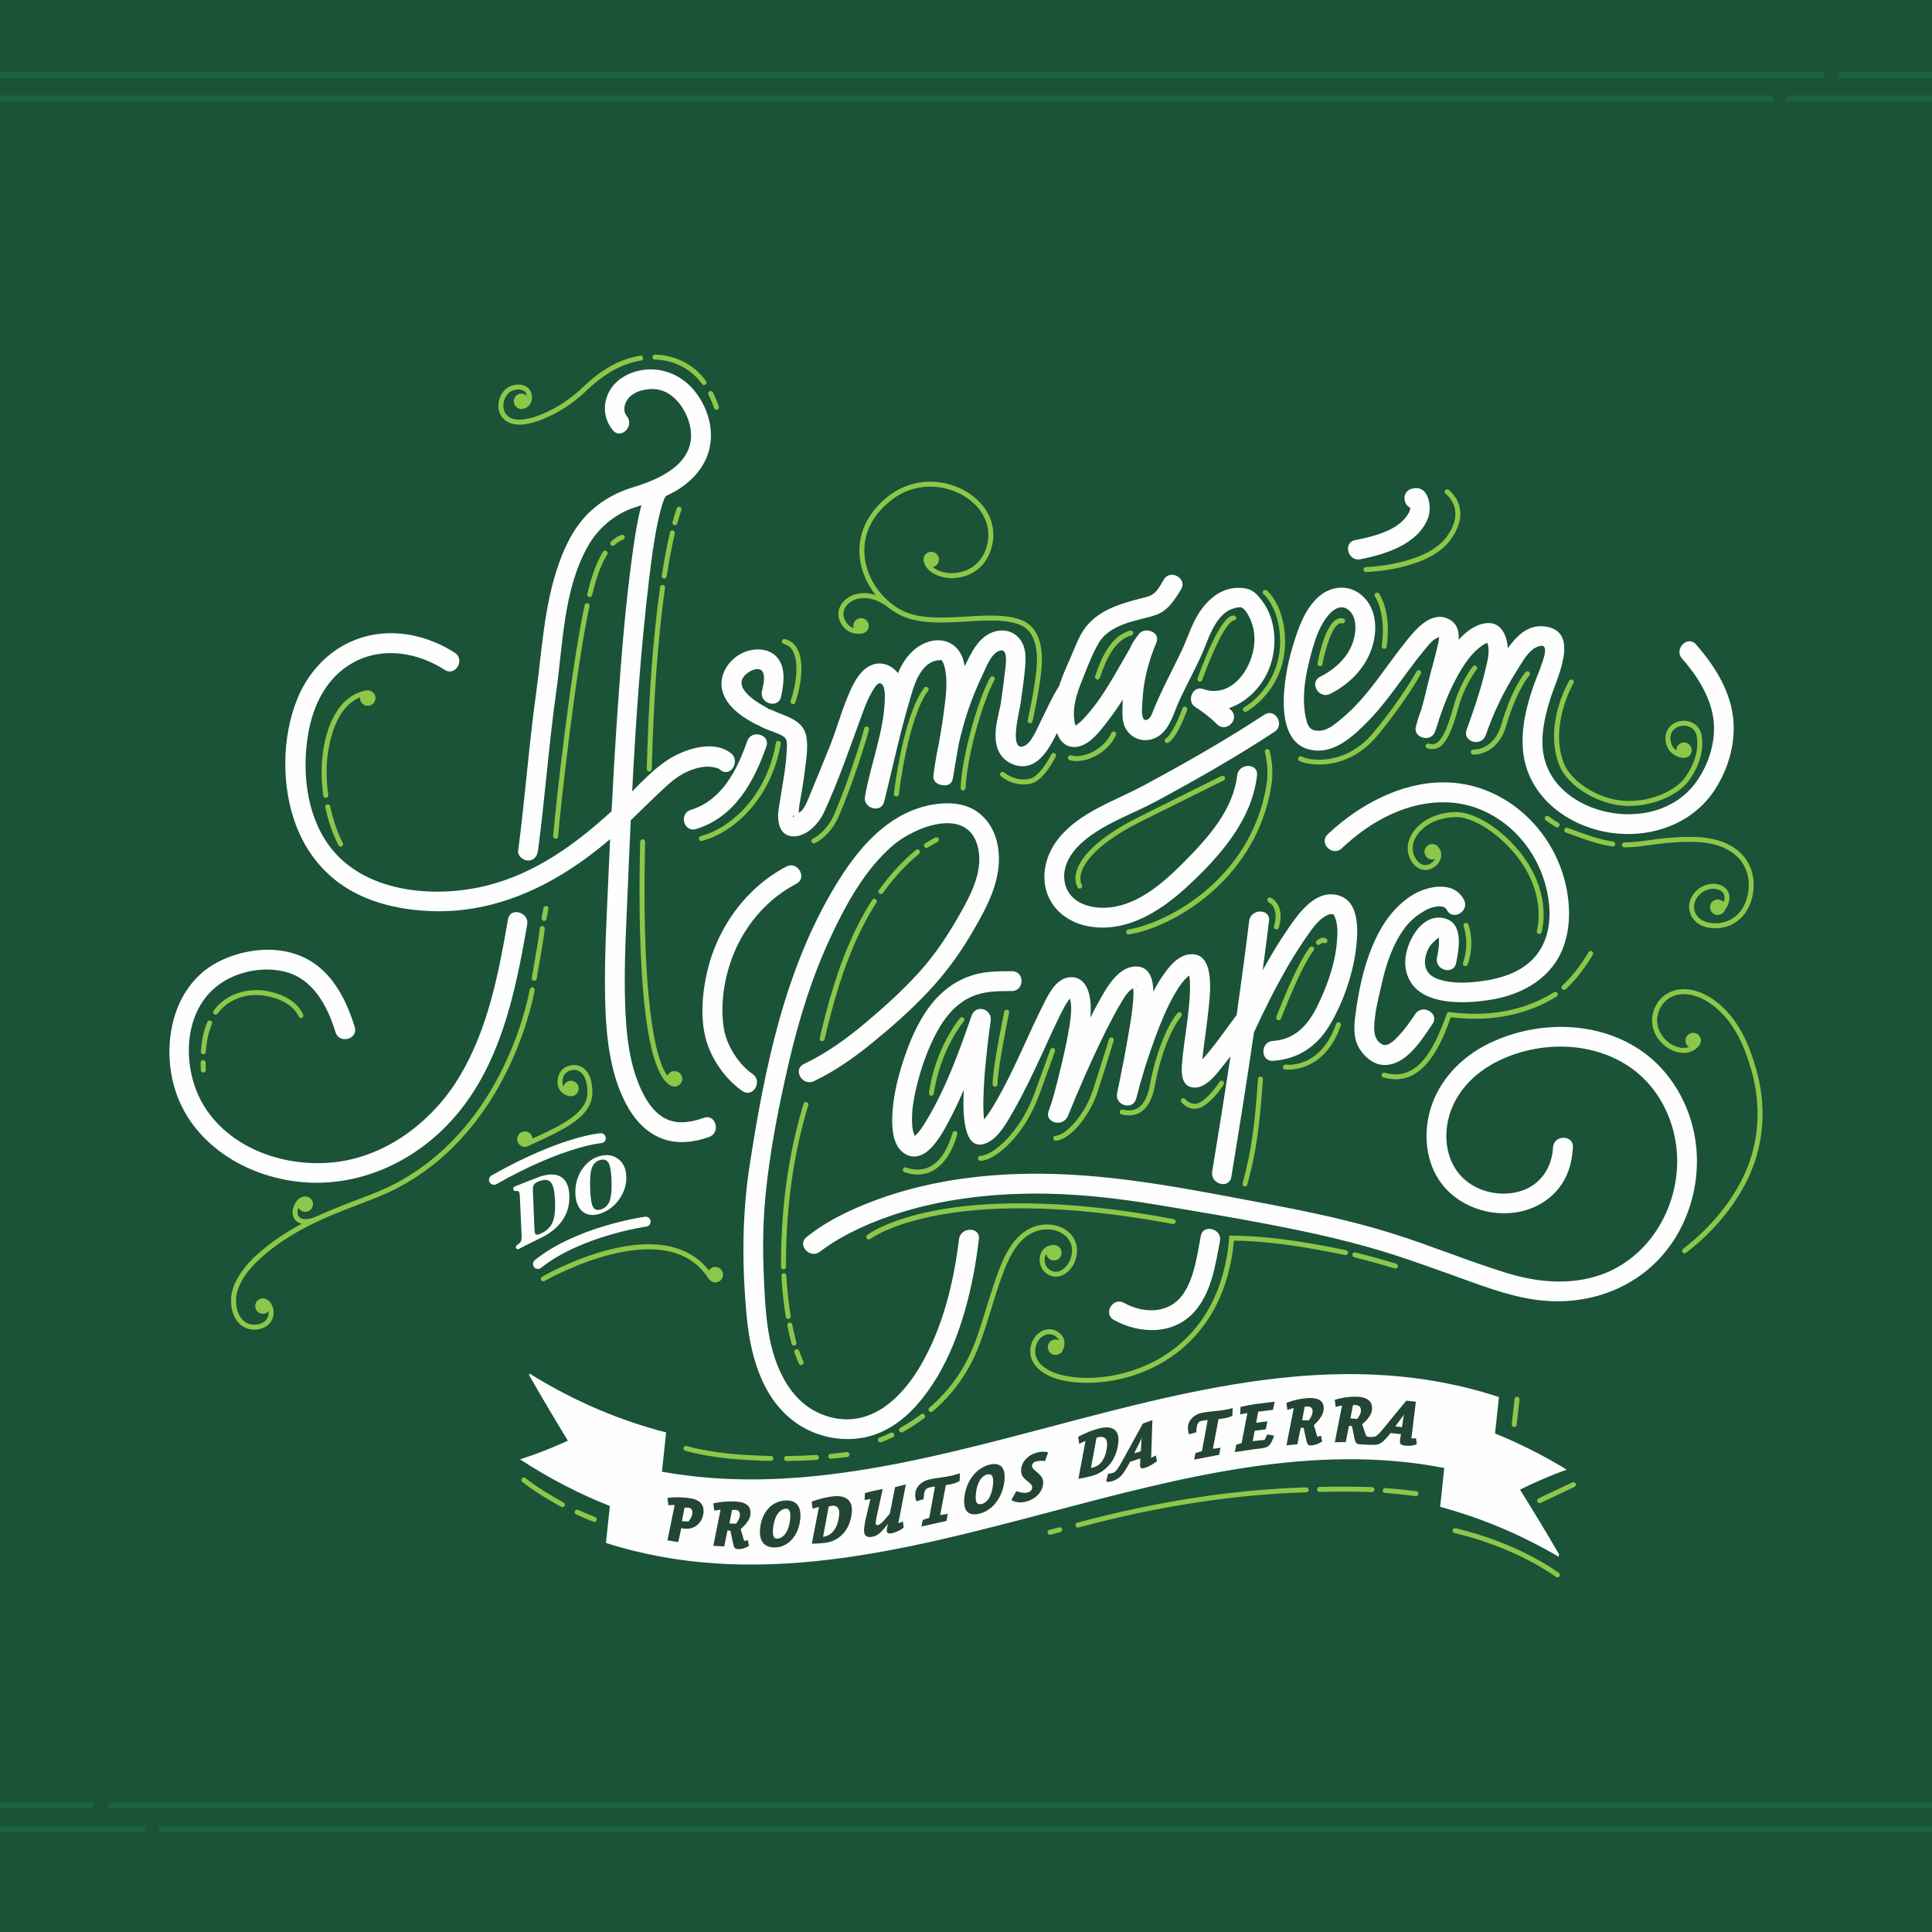 <?xml version="1.0" encoding="UTF-8"?>
<!DOCTYPE svg PUBLIC "-//W3C//DTD SVG 1.1//EN" "http://www.w3.org/Graphics/SVG/1.1/DTD/svg11.dtd">
<!-- Creator: CorelDRAW 2020 (64 Bit) -->
<svg xmlns="http://www.w3.org/2000/svg" xml:space="preserve" width="60.961mm" height="60.961mm" version="1.1" style="shape-rendering:geometricPrecision; text-rendering:geometricPrecision; image-rendering:optimizeQuality; fill-rule:evenodd; clip-rule:evenodd"
viewBox="0 0 1006.57 1006.57"
 xmlns:xlink="http://www.w3.org/1999/xlink"
 xmlns:xodm="http://www.corel.com/coreldraw/odm/2003">
 <defs>
  <style type="text/css">
   <![CDATA[
    .fil0 {fill:#1A5338}
    .fil1 {fill:#FEFEFE;fill-rule:nonzero}
    .fil2 {fill:#8DC74A;fill-rule:nonzero}
    .fil3 {fill:#234634;fill-rule:nonzero}
    .fil4 {fill:#1C6141;fill-rule:nonzero}
   ]]>
  </style>
 </defs>
 <g id="Camada_x0020_1">
  <rect class="fil0" x="0" y="0" width="1006.57" height="1006.57"/>
  <g id="_2202008188464">
   <g>
    <path class="fil1" d="M409.68 451.49c-21.05,11.04 -35.9,31.7 -41.24,54.71 -2.53,10.89 -3.6,23.38 -0.9,34.35 2.61,10.65 10.27,21.75 19.31,27.9 5.51,3.76 10.7,-5.2 5.22,-8.93 -7.23,-4.92 -13.51,-14.95 -14.93,-23.56 -1.59,-9.66 -0.61,-19.98 1.87,-29.38 5.16,-19.62 17.82,-36.67 35.88,-46.15 5.05,-2.65 1.95,-9.58 -2.75,-9.58 -0.79,0 -1.63,0.19 -2.47,0.65zm68.87 -30.46c-19.35,6.35 -32.94,23.28 -43.13,40.1 -26.65,43.94 -36.95,95.23 -44.76,145.33 -4.15,26.65 -4.15,53.53 -1.53,80.36 2.1,21.54 9.16,45.32 29.21,56.77 9.73,5.56 21.28,7.48 32.26,5.25 10.66,-2.17 20.1,-8.88 27.17,-16.94 16.09,-18.33 24.46,-43.04 29.16,-66.6 1.3,-6.52 2.26,-13.09 3.07,-19.68 0.8,-6.59 -9.55,-6.54 -10.35,0 -2.8,22.83 -8.54,46.44 -20.36,66.4 -9.73,16.42 -25.34,31.47 -46.02,26.47 -20.97,-5.07 -30.02,-25.91 -33.02,-45.38 -1.67,-10.83 -2.08,-22.06 -2.47,-33 -0.44,-12.36 -0.15,-24.75 1.04,-37.07 2.23,-23.25 6.9,-46.74 12.17,-69.48 5.21,-22.49 12.09,-44.69 21.91,-65.63 8.01,-17.07 17.64,-34.72 32.06,-47.26 11.55,-10.07 39.81,-21.11 44.67,1.31 2.59,11.91 -3.75,24 -9.42,34.04 -6.22,11 -12.97,21.31 -21.49,30.68 -8.65,9.54 -18.24,18.17 -28.1,26.44 -9.82,8.23 -20.19,15.69 -31.79,21.22 -6.01,2.87 -0.77,11.79 5.22,8.94 11.26,-5.37 21.38,-12.59 31.01,-20.46 9.96,-8.15 19.62,-16.72 28.44,-26.07 8.63,-9.16 16.02,-19.1 22.39,-29.94 6.07,-10.32 12.36,-21.21 14.11,-33.25 1.64,-11.36 -1.12,-23.81 -10.94,-30.72 -4.45,-3.13 -9.97,-4.34 -15.58,-4.34 -5.16,0 -10.39,1.03 -14.94,2.52zm-142.18 212.86l0.02 0c1.26,0 2.37,0.94 2.55,2.23l0 0c0.19,1.42 -0.79,2.72 -2.2,2.93l0 0c-0.34,0.04 -34.2,4.95 -54.85,21.49l0 0c-0.47,0.38 -1.03,0.57 -1.59,0.57l-0.03 0c-0.76,0 -1.51,-0.33 -2.02,-0.97l0 0c-0.89,-1.11 -0.71,-2.74 0.4,-3.64l0 0c21.77,-17.44 55.92,-22.38 57.36,-22.58l0 0c0.12,-0.01 0.24,-0.03 0.36,-0.03zm-23.39 -43.49l0.05 0c1.35,0 2.49,1.03 2.59,2.4l0 0c0.11,1.43 -0.96,2.67 -2.39,2.77l0 0c-0.19,0.01 -19.94,1.73 -54.61,21.37l0 0c-0.4,0.22 -0.83,0.33 -1.24,0.33l-0.02 0c-0.91,0 -1.78,-0.47 -2.26,-1.31l0 0c-0.71,-1.25 -0.27,-2.83 0.98,-3.53l0 0c35.84,-20.3 55.95,-21.97 56.78,-22.03l0 0c0.04,-0 0.09,-0.01 0.13,-0.01zm-3.99 38.45c-0.88,-1.56 -1.4,-4.84 -1.54,-9.81 -0.15,-4.95 0.17,-8.5 0.95,-10.63 0.78,-2.13 2.2,-3.48 4.27,-4.05 2.05,-0.57 3.53,-0.04 4.42,1.57 0.9,1.59 1.4,4.75 1.52,9.51 0.12,4.78 -0.22,8.21 -1.01,10.31 -0.78,2.1 -2.19,3.52 -4.24,4.27 -0.68,0.25 -1.29,0.37 -1.83,0.37 -1.11,0 -1.95,-0.51 -2.54,-1.55zm3.62 -26.57c-1.77,0.47 -3.4,1.24 -4.91,2.3 -1.5,1.07 -2.84,2.42 -4.03,4.06 -1.37,1.89 -2.38,3.94 -3.04,6.17 -0.66,2.22 -0.94,4.54 -0.87,6.93 0.07,2.4 0.51,4.47 1.29,6.17 0.78,1.71 1.87,3 3.28,3.88 1.25,0.77 2.64,1.18 4.16,1.22 1.51,0.04 3.15,-0.28 4.92,-0.95 1.75,-0.66 3.37,-1.57 4.87,-2.71 1.49,-1.14 2.83,-2.49 4.01,-4.08 1.36,-1.83 2.39,-3.75 3.07,-5.79 0.68,-2.03 1,-4.12 0.95,-6.3 -0.04,-2.17 -0.45,-4.07 -1.22,-5.68 -0.76,-1.62 -1.88,-2.94 -3.35,-3.95 -1.25,-0.87 -2.64,-1.42 -4.18,-1.64 -0.49,-0.07 -0.99,-0.1 -1.51,-0.1 -1.1,0 -2.26,0.15 -3.46,0.48zm-33.34 40.93c-0.48,-0.22 -0.75,-1.13 -0.82,-2.73l0 0c-0.27,-6.67 -0.55,-13.35 -0.82,-20.06l0 0c-0.07,-1.55 0.13,-2.65 0.57,-3.28l0 0c0.45,-0.64 1.38,-1.23 2.79,-1.76l0 0c2.82,-1.07 4.86,-0.81 6.08,0.71l0 0c1.24,1.52 1.93,4.75 2.11,9.69l0 0c0.19,4.97 -0.26,8.65 -1.33,11.12l0 0c-1.07,2.45 -3,4.32 -5.78,5.64l0 0c-1.04,0.5 -1.82,0.74 -2.35,0.74l0 0c-0.18,0 -0.34,-0.03 -0.46,-0.09l0 0zm1.24 -29.88c-4.15,1.54 -8.28,3.17 -12.4,4.88l0 0c-0.47,0.19 -0.76,0.65 -0.73,1.16l0 0 0 0.03c0.03,0.72 0.69,1.21 1.4,1.12l0 0c0.63,-0.09 1.07,-0.05 1.33,0.13l0 0c0.42,0.29 0.66,1.15 0.73,2.59l0 0c0.3,6.86 0.6,13.71 0.91,20.55l0 0c0.06,1.44 -0.09,2.47 -0.47,3.13l0 0c-0.32,0.56 -1,1.19 -2.05,1.92l0 0c-0.3,0.21 -0.49,0.55 -0.47,0.94l0 0 0 0.02c0.03,0.78 0.86,1.24 1.56,0.89l0 0c3.81,-2 7.62,-3.9 11.46,-5.75l0 0c4.96,-2.4 8.71,-5.44 11.27,-9.19l0 0c2.54,-3.74 3.75,-7.97 3.58,-12.85l0 0c-0.16,-4.84 -1.62,-8.08 -4.39,-9.77l0 0c-1.35,-0.81 -2.98,-1.23 -4.86,-1.23 -1.99,0 -4.29,0.46 -6.87,1.43zm-1.24 29.88c-0.48,-0.22 -0.75,-1.13 -0.82,-2.73 -0.27,-6.67 -0.55,-13.35 -0.82,-20.06 -0.07,-1.56 0.12,-2.65 0.57,-3.28 0.45,-0.64 1.38,-1.23 2.79,-1.76 2.83,-1.07 4.86,-0.81 6.08,0.71 1.24,1.52 1.93,4.75 2.12,9.7 0.19,4.97 -0.26,8.65 -1.33,11.12 -1.07,2.45 -3,4.33 -5.78,5.64 -1.04,0.5 -1.82,0.74 -2.35,0.74 -0.18,0 -0.34,-0.03 -0.45,-0.09zm1.24 -29.88c-4.14,1.54 -8.28,3.17 -12.4,4.88 -0.47,0.19 -0.76,0.65 -0.73,1.16l0 0.03c0.03,0.72 0.69,1.21 1.4,1.11 0.63,-0.09 1.07,-0.05 1.33,0.13 0.42,0.29 0.66,1.15 0.73,2.59 0.3,6.87 0.61,13.71 0.91,20.55 0.06,1.44 -0.1,2.47 -0.47,3.13 -0.32,0.56 -1,1.19 -2.05,1.92 -0.31,0.21 -0.49,0.55 -0.48,0.93l0 0.02c0.03,0.78 0.86,1.24 1.55,0.89 3.81,-1.99 7.62,-3.9 11.46,-5.75 4.96,-2.4 8.71,-5.44 11.27,-9.19 2.54,-3.74 3.75,-7.97 3.59,-12.85 -0.17,-4.84 -1.63,-8.08 -4.4,-9.77 -1.35,-0.81 -2.98,-1.23 -4.86,-1.23 -1.99,0 -4.29,0.46 -6.87,1.43zm44.36 -417.04c-9.99,5.88 -13.02,18.78 -5.61,27.83l0 0c4.22,5.15 11.51,-2.2 7.31,-7.32l0 0c-2.29,-2.8 -1.29,-6.64 0.79,-9.23l0 0c3.23,-4.03 9.95,-5.38 14.79,-4.73l0 0c9.2,1.25 15.64,10.93 17.4,19.36l0 0c3.78,18.18 -14.47,27.04 -28.91,31.4l0 0c-8.5,2.57 -16.01,6.38 -22.62,12.42l0 0c-8.28,7.57 -13.2,17.29 -16.9,27.74l0 0c-7.69,21.7 -8.72,45.06 -11.85,67.69l0 0c-3.76,27.16 -5.71,54.53 -9.31,81.72l0 0c-0.37,2.79 2.65,5.15 5.17,5.17l0 0c3.1,0.04 4.81,-2.41 5.17,-5.17l0 0c3.67,-27.68 5.64,-55.54 9.54,-83.18l0 0c3.51,-24.93 3.74,-52.66 16.33,-75.22l0 0c5.13,-9.2 13.73,-16.72 23.73,-20.14l0 0c1.42,-0.48 2.84,-0.95 4.25,-1.43l0 0c-0.02,0.08 -0.04,0.16 -0.05,0.25l0 0c-2.24,8.56 -3.52,17.4 -4.72,26.16l0 0c-3.65,26.67 -5.75,53.56 -7.62,80.41l0 0c-1.21,17.53 -2.24,35.07 -3.15,52.63l0 0c-18.8,17.27 -39.8,32.44 -64.95,38.73l0 0c-27.48,6.88 -64.44,3.75 -82.39,-21.07l0 0c-11.96,-16.53 -13.98,-39.35 -10.63,-58.4l0 0c2.65,-15.08 9.79,-29.38 23.71,-36.89l0 0c15.25,-8.22 33.27,-5.08 47.35,3.98l0 0c5.62,3.62 10.8,-5.33 5.23,-8.94l0 0c-13.97,-8.98 -31.33,-12.84 -47.53,-8.18l0 0c-15.97,4.6 -28.12,16.77 -34.38,31.94l0 0c-8.3,20.14 -8.46,46.08 -0.72,66.36l0 0c4.68,12.25 12.4,22.73 23.12,30.37l0 0c13.89,9.9 31.56,13.7 48.36,14.17l0 0c34.36,0.96 65.21,-14.77 90.86,-36.48l0 0c0.42,-0.35 0.83,-0.71 1.24,-1.07l0 0c-0.3,6.46 -0.6,12.94 -0.88,19.41l0 0c-0.89,20.81 -2.13,41.75 -1.75,62.59l0 0c0.36,19.44 2.22,41.31 12.33,58.44l0 0c4,6.79 9.68,12.62 17.12,15.51l0 0c8.01,3.11 16.81,2.07 24.74,-0.76l0 0c6.22,-2.22 3.55,-12.22 -2.75,-9.97l0 0c-6,2.14 -12.62,3.47 -18.75,0.96l0 0c-5.65,-2.32 -9.55,-7.4 -12.36,-12.61l0 0c-7.88,-14.62 -9.44,-32.7 -9.92,-48.99l0 0c-0.59,-20.01 0.65,-40.17 1.47,-60.15l0 0c0.47,-11.4 0.96,-22.83 1.5,-34.25l0 0c5.97,-5.71 11.8,-11.56 17.88,-17.16l0 0c4.8,-4.43 9.22,-7.9 16.4,-9.92l0 0c3.27,-0.91 6.56,-1.17 9.86,-0.31l0 0c1.53,0.39 1.29,0.2 2.71,1.28l0 0c5.3,4.03 10.46,-4.95 5.22,-8.93l0 0c-9.67,-7.35 -25.28,-1.62 -33.91,4.33l0 0c-6.4,4.41 -11.92,10.16 -17.43,15.7l0 0c1.91,-37.1 4.48,-74.2 8.87,-111.03l0 0c1.22,-10.22 2.57,-20.49 4.76,-30.56l0 0c0.75,-3.39 1.62,-6.73 2.75,-10l0 0c0.08,-0.23 0.13,-0.38 0.16,-0.49l0 0c0.03,-0.04 0.06,-0.11 0.11,-0.22l0 0c0.23,-0.44 0.5,-0.89 0.7,-1.34l0 0c0.02,-0.05 0.04,-0.08 0.06,-0.12l0 0c-0.19,0.07 -0.35,0.12 -0.16,0l0 0c0.06,-0.03 0.13,-0.06 0.19,-0.09l0 0c-0.01,0 -0.01,0.02 -0.01,0.03l0 0c0.01,-0.01 0.03,-0.03 0.04,-0.04l0 0c3.08,-1.39 6.07,-3.02 8.89,-5.07l0 0c7.72,-5.59 13.34,-13.29 14.47,-22.93l0 0c1.21,-10.25 -2.88,-20.97 -9.79,-28.49l0 0c-5.65,-6.15 -13.49,-9.54 -21.44,-9.54 -4.81,0 -9.65,1.23 -14.09,3.84l0 0zm-60.2 282.65c-4.82,27.98 -10.38,56.94 -25.08,81.65 -13.3,22.36 -36.11,40.52 -62.27,44.53 -26.81,4.11 -58.04,-5.97 -71.97,-30.51 -9.52,-16.79 -10.11,-42.1 3.49,-56.97 9.4,-10.28 25.42,-14.6 38.88,-11.56 15.27,3.45 22.87,17.9 27.1,31.72 1.95,6.35 11.93,3.64 9.98,-2.75 -4.3,-14.05 -11.6,-28.57 -25.23,-35.62 -13.69,-7.08 -30.84,-5.42 -44.45,0.98 -23.53,11.06 -30.65,39.49 -25.03,63.19 7.12,30.02 35.31,48.53 64.69,52.01 31.31,3.72 61.41,-10.01 81.92,-33.46 24.16,-27.64 31.9,-65.32 37.95,-100.45 0.68,-3.91 -2.66,-6.49 -5.68,-6.49 -2,0 -3.85,1.13 -4.3,3.74zm124.62 -92.79c-5.28,15.02 -13.06,30.77 -29.38,35.79 -6.34,1.96 -3.63,11.95 2.75,9.98 20.09,-6.19 30.06,-24.38 36.61,-43.02 1.34,-3.8 -1.78,-6.3 -4.95,-6.3 -2.07,0 -4.16,1.07 -5.03,3.55zm346.07 -131.46c-5.1,1.53 -4.37,8.23 -0.59,9.86 0,0.09 -0.01,0.16 -0.02,0.19 0.02,-0.1 0.04,-0.17 0.05,-0.18l0 0c0.01,0.03 -0.03,0.25 -0.18,0.79 -0.44,1.61 -0.32,1.42 -1.37,3.03 -5.29,8.19 -18.05,11.22 -27.22,13.03 -6.52,1.29 -3.76,11.27 2.76,9.97 12.85,-2.54 29.87,-7.76 35.15,-21.33 2.04,-5.26 0.82,-15.76 -6.13,-15.76 -0.75,0 -1.56,0.12 -2.45,0.39zm-0.66 8.81c0.01,0.05 0.02,0.11 0.03,0.16 -0.1,-0.1 -0.06,-0.11 -0.03,-0.16zm-47.98 47.65c-7.47,6.8 -10.82,17.54 -13.58,26.92 -4.33,14.75 -11.12,51.93 12.95,52.99 10.62,0.46 19.74,-8.26 26.68,-15.34 7.01,-7.16 12.93,-15.34 18.85,-23.41 3.39,-4.61 6.78,-9.22 10.46,-13.61 1.8,-2.16 3.57,-4.63 6.07,-6.04 0.35,-0.19 1.68,-0.72 1.68,-0.82 0.05,0.2 -0.46,3.08 -0.57,3.53 -1.44,6.8 -3.61,13.51 -5.18,20.29 -1.15,4.94 -2.36,9.85 -3.78,14.7 -0.15,0.27 -0.27,0.55 -0.38,0.85 -0.8,2.28 -1.52,4.58 -2.13,6.93 -1,3.07 0.75,5.24 3.07,6 2.54,0.96 5.82,0.14 6.9,-3.25 0.77,-2.1 1.44,-4.22 2.08,-6.35 2.08,-6.19 4.39,-12.3 7.33,-18.13 3.51,-6.98 8.09,-15.1 14.58,-19.75 0.82,-0.58 2.12,-1.59 3.19,-1.66 0.11,0.36 0.32,1.03 0.36,1.22 0.93,4.63 -0.75,9.71 -1.8,14.2 -2.4,10.18 -5.9,20.03 -9.41,29.87 -2.18,6.32 7.76,8.98 9.97,2.75 4.19,-12.18 9.58,-23.17 16.46,-34.04 2.33,-3.66 4.53,-7.83 7.96,-10.6 1.42,-1.14 5.08,-2.9 6.08,-1.32 1.34,2.12 -0.86,7.39 -1.51,9.36 -1.08,3.31 -2.5,6.48 -3.68,9.75 -4.2,11.63 -7.36,24.58 -5.62,36.98 3.03,21.56 21.74,36.03 42.17,40.13 21.37,4.29 44.74,-2.71 57.17,-21.35 7.63,-11.44 11.7,-26.07 9.63,-39.74 -2.1,-13.88 -9.99,-26.05 -19.07,-36.43 -4.4,-5.02 -11.69,2.32 -7.32,7.31 7.72,8.82 14.58,19.33 16.31,31.16 1.73,11.78 -2.66,25.22 -9.94,34.5 -12.93,16.5 -36.89,19.06 -55.29,11.16 -8.74,-3.76 -16.54,-10.06 -20.68,-18.78 -5.56,-11.67 -2.74,-24.94 0.86,-36.74 3.13,-10.28 16.46,-35.72 -2.9,-38.05 -8.57,-1.02 -14.48,4.88 -19.09,11.36 -0.58,-7.69 -4.35,-15.21 -13.72,-12.57 -4.57,1.28 -8.52,4.42 -11.91,8.18 0.29,-4.45 -0.79,-8.54 -5.2,-10.77 -8.8,-4.44 -16.81,4.88 -21.67,10.88 -5.66,7.01 -10.81,14.39 -16.24,21.57 -5.37,7.09 -11.21,13.96 -18.12,19.62 -3.24,2.65 -6.97,5.97 -11.34,6.11 -4.48,0.14 -5.91,-1.82 -6.89,-5.94 -2.26,-9.59 -0.93,-20.09 1.41,-29.53 2.13,-8.56 4.75,-18.99 10.94,-25.62 2.95,-3.15 6.98,-4.72 10.37,-1.26 3.37,3.43 3.34,9.03 2.4,13.43 -2.01,9.53 -9.4,16.51 -17.8,20.76 -5.95,3 -0.72,11.93 5.22,8.93 8.73,-4.42 16.36,-11.44 20.37,-20.48 3.85,-8.67 4.78,-20.06 -1.22,-27.97 -3.5,-4.63 -8.33,-6.89 -13.26,-6.89 -4.26,0 -8.59,1.69 -12.21,4.98zm-27.94 61.18c-20.36,13.37 -41.55,25.41 -62.99,36.94 -15.06,8.09 -33.49,13.87 -44.43,27.76 -5.88,7.47 -8.79,17.06 -6.39,26.46 2.53,9.91 11.02,16.69 20.78,18.83 20.21,4.42 38.65,-7.3 52.85,-20.46 16.73,-15.53 33.6,-34.31 36.31,-57.88 0.76,-6.59 -9.59,-6.55 -10.35,0 -2.06,18.07 -15.34,32.66 -27.59,45.03 -11.51,11.63 -26.04,24.46 -43.48,23.92 -8.26,-0.25 -16.84,-4.06 -18.69,-12.85 -1.7,-8.01 2.69,-15.38 8.38,-20.62 10.91,-10.05 26.37,-15.08 39.28,-22.03 20.96,-11.3 41.64,-23.09 61.55,-36.16 4.63,-3.03 1.77,-9.79 -2.55,-9.79 -0.86,0 -1.75,0.25 -2.67,0.86zm-52.38 -70.43c-1.4,2.24 -2.68,4.79 -4.57,6.69 -2,2.02 -4.51,2.41 -7.18,3.1 -5.31,1.36 -10.58,2.84 -15.62,5.05 -5.01,2.2 -9.6,5.31 -13.05,9.59 -4,4.93 -5.95,11.25 -8.52,16.98 -2.05,4.54 -4.12,9.28 -5.68,14.13 -0.12,0.16 -0.24,0.33 -0.34,0.5 -3.58,5.78 -6.28,12.04 -9.34,18.1 -1.76,3.47 -4.68,11.2 -8.73,12.7 -7.89,2.94 -2.09,-18.92 -1.69,-21.93 0.54,-4.11 1.6,-10.91 2.1,-16.02 0.56,-5.65 1.41,-11.82 -1.78,-16.86 -3.83,-6.05 -11.35,-6.86 -17.28,-3.38 -5.56,3.27 -8.66,9.46 -11.36,15.05 -0.24,0.49 -0.46,0.99 -0.69,1.48 -0.27,-1.34 -0.6,-2.66 -1.03,-3.93 -3.33,-9.86 -13.62,-12.06 -22.28,-6.82 -5.59,3.39 -9.05,8.59 -11.54,14.37 -3.01,-3.89 -8.01,-6.12 -12.94,-4.49 -6.93,2.29 -10.56,10.39 -13.16,16.57 -3.71,8.87 -6.15,18.2 -9.82,27.1 -3.59,8.72 -7.07,17.49 -10.73,26.19 -0.91,2.17 -1.78,4.34 -3.34,6.14 -0.35,0.41 -1.03,0.84 -1.74,1.27 0.14,-1.65 0.28,-3.39 0.36,-3.81 1.14,-6.29 2.22,-12.59 2.98,-18.94 0.64,-5.35 1.66,-11.58 0.69,-16.94 -1.66,-9.13 -11.18,-10.56 -18.21,-13.94 -0.53,-0.25 -1.05,-0.4 -1.55,-0.48 -0.34,-0.33 -0.74,-0.62 -1.22,-0.88 -6.15,-3.25 -19.22,-11.56 -9.03,-18.31 2.2,-1.46 6.08,-2.76 7.41,0.11 1.26,2.72 0.02,7.12 -0.55,9.89 -1.34,6.5 8.63,9.28 9.98,2.75 1.25,-6.06 2.48,-13.4 -1,-18.99 -4.27,-6.84 -13.73,-6.75 -20.13,-3.24 -6.5,3.56 -11.25,11.04 -9.61,18.59 1.88,8.65 10.43,14.28 17.72,18.12 0.52,0.28 1.03,0.46 1.53,0.56 0.35,0.3 0.75,0.57 1.23,0.81 3.08,1.47 6.36,2.42 9.46,3.81 3.76,1.69 3.93,2.88 3.81,6.86 -0.33,10.93 -2.74,21.43 -4.31,32.19 -0.88,5.98 0.18,14.21 8,14.09 7.02,-0.12 13.05,-6.84 15.73,-12.68 7.96,-17.26 13.99,-35.31 20.57,-53.08 1.18,-3.2 2.51,-6.34 4.23,-9.29 0.61,-1.04 2.57,-4.74 4.11,-4.72 3.29,0.06 2.75,8.05 2.63,10.2 -0.3,5.53 -1.23,11 -2.45,16.42 -0.67,2.73 -1.33,5.46 -1.99,8.18 -2.08,8 -4.37,15.94 -5.78,23.99 -0.76,3.49 1.72,5.89 4.43,6.36 2.34,0.49 4.85,-0.51 5.55,-3.61 3.07,-12.2 5.76,-24.48 8.86,-36.67 1.68,-6.58 3.52,-13.12 5.48,-19.62 1.19,-3.95 2.45,-7.67 4.8,-11.12 2.53,-3.73 5.68,-6.1 10.25,-6.18 0.54,-0.01 0.6,0.11 0.7,0.28 0.43,0.74 0.91,1.61 1.27,2.94 2.09,7.85 0.59,17.06 -0.46,24.96 -0.69,5.17 -1.57,10.3 -2.48,15.44 -1.07,5 -1.94,10.04 -2.61,15.11 -0,0.02 -0,0.03 -0,0.05 0,0 0,0.02 -0,0.03 -0.07,0.45 -0.13,0.89 -0.18,1.34 -0.39,3.1 2.34,4.93 5.08,5.05 2.29,0.36 4.62,-0.68 5.07,-3.67 0.94,-5.98 2.03,-11.93 3.06,-17.9 2.76,-12.38 6.87,-24.55 12.34,-35.81 1.83,-3.77 4.64,-11.95 9.47,-12.84 4.47,-0.83 2.33,9.82 2.05,12.44 -0.53,5.17 -1.26,10.34 -2.04,15.48 -0.21,1.34 -0.42,2.04 -0.9,4.17 -0.68,2.97 -1.28,5.95 -1.61,8.98 -0.59,5.47 0.15,11.48 4.38,15.4 4.11,3.81 10.4,5.13 15.38,2.31 5.32,-3.01 8.64,-9.14 11.39,-14.36 0.25,-0.49 0.5,-0.98 0.75,-1.46 0.02,0.05 0.03,0.11 0.05,0.17 2.12,6.43 7.88,8.99 14.12,5.83 5.46,-2.75 9.95,-9.21 13.57,-13.96 2.31,-3.03 4.44,-6.17 6.48,-9.37 -0.06,1.08 -0.1,2.16 -0.11,3.25 -0.05,3.61 -0.32,7.72 1.27,11.05 3.25,6.81 11.43,8.81 17.62,4.62 6.16,-4.18 7.96,-12.76 11,-19.13 3.52,-7.41 7.37,-14.66 10.82,-22.1 2.86,-6.15 4.76,-13.11 8.75,-18.66 1.56,-2.15 3.47,-4.2 5.81,-5.51 1.66,-0.94 5.52,-2.09 6.8,-1.52 2.17,0.99 4.03,4.95 4.88,7 1.16,2.82 1.71,5.88 1.79,8.92 0.35,13.19 -10.09,30.68 -25,27.06 -0.56,-0.19 -1.12,-0.36 -1.71,-0.5 -2.83,-0.95 -4.93,0.51 -5.82,2.61 -1.11,2.22 -0.77,5.21 1.84,6.85 4.08,2.57 7.79,5.47 11.21,8.88 4.72,4.71 12.04,-2.61 7.32,-7.32 -0.38,-0.37 -0.76,-0.73 -1.14,-1.09 8.34,-2.79 15.55,-9.55 19.57,-17.52 5.96,-11.8 5.75,-27.83 -2.4,-38.54 -2.04,-2.68 -4.29,-5.3 -7.68,-6.11 -3.3,-0.78 -6.91,-0.65 -10.15,0.3 -6.21,1.81 -11.06,6.48 -14.59,11.73 -4.16,6.17 -6.26,13.67 -9.45,20.35 -3.75,7.89 -7.86,15.59 -11.49,23.55 -1.06,2.34 -2.08,4.71 -3.07,7.09 -0.72,1.68 -1.32,4.12 -3.09,5.05 -4.15,2.18 -2.77,-8.01 -2.67,-10.23 0.47,-9.31 2.73,-18.38 6.08,-27.04 0.41,-0.9 0.78,-1.82 1.11,-2.78 1.11,-2.67 -0.09,-4.61 -2.03,-5.54 -2.3,-1.33 -5.7,-1.11 -7.42,1.55 -1.77,2.39 -3.3,4.49 -4.4,7.19 -5.87,9.99 -11.24,20.32 -18.24,29.58 -2,2.65 -4.16,5.18 -6.47,7.57 -1.04,1.07 -2.41,2 -3.52,3.02 -0.22,-0.79 -0.41,-1.58 -0.55,-2.38 -1.21,-7.14 1.17,-14.38 3.79,-20.94 2.61,-6.5 5.3,-13.8 8.83,-19.86 2.77,-4.74 7.66,-7.68 12.65,-9.63 5.45,-2.13 11.23,-3.05 16.76,-4.84 6.55,-2.12 10.01,-7.86 13.44,-13.38 2.45,-3.94 -1.13,-7.66 -4.71,-7.66 -1.58,0 -3.15,0.71 -4.22,2.44zm-192.58 123.21c-0.06,0.08 -0.11,0.16 -0.15,0.23 -0.36,0.76 -0.49,0.5 -0.49,0.25 0,-0.19 0.07,-0.37 0.18,-0.16 -0.34,-0.7 -0.03,-0.64 0.47,-0.31zm257.61 58.26c-4.93,7.1 -9.41,14.52 -13.57,22.13 1.14,-8.55 2.26,-17.12 3.3,-25.69 0.8,-6.59 -9.55,-6.53 -10.35,0 -1.99,16.39 -4.2,32.73 -6.53,49.07 -3.71,4.82 -7.19,9.84 -10.9,14.66 -2.23,2.89 -4.52,5.76 -6.99,8.45 0.15,-1.57 0.35,-3.14 0.54,-4.72 0.89,-7.16 1.97,-14.31 2.71,-21.49 0.81,-7.86 3.77,-30.09 -9.98,-28.56 -6.17,0.68 -10.81,6.65 -14.03,11.39 -1.76,2.56 -3.31,5.26 -4.74,8.02 -0.06,-5.52 -1.49,-12.63 -8.22,-13.08 -10.04,-0.66 -16.45,11.53 -20.5,18.87 -1.39,2.54 -2.74,5.12 -4.06,7.71 0.09,-1.32 0.15,-2.64 0.17,-3.95 0.11,-6.76 -1.54,-17.37 -10.48,-17.06 -6.59,0.23 -10.48,6.95 -13.15,12.12 -9.03,17.54 -16.02,36.08 -26.02,53.13 -1.8,3.05 -3.65,6.17 -5.94,8.88 -0.02,-0.15 -0.04,-0.31 -0.06,-0.5 -0.33,-3.38 -0.35,-6.8 -0.28,-10.18 0.18,-9.04 1.03,-18.09 2.06,-27.08 0.63,-5.51 1.04,-8.88 1.72,-13.43 0.96,-6.48 -7.75,-9.19 -9.99,-2.74 -6.44,18.69 -13.49,38.07 -23.79,55.02 -1.05,1.72 -2.52,3.97 -3.42,5.08 -0.63,0.77 -1.3,1.48 -2.01,2.18 -0.05,0.05 -0.14,0.18 -0.25,0.34 -0.86,-1.71 -1.26,-3.48 -1.42,-5.74 -0.57,-7.98 1.19,-16.19 3.25,-23.85 2.31,-8.56 5.41,-16.95 9.65,-24.75 4.65,-8.55 11.16,-16.23 20.69,-19.35 6.08,-2 12.09,-1.86 18.38,-1.93 6.65,-0.07 6.67,-10.41 0,-10.34 -6.55,0.07 -13.01,0 -19.39,1.77 -9.69,2.68 -17.69,8.8 -23.64,16.8 -6.36,8.51 -10.58,18.8 -13.82,28.85 -2.96,9.16 -5.18,18.84 -5.5,28.49 -0.21,6.43 0.37,15.15 6.35,19.08 4.7,3.1 9.62,1.27 13.35,-2.37 4.13,-4.04 7.12,-9.44 9.8,-14.5 2.84,-5.32 5.37,-10.8 7.78,-16.33 -0.53,9.88 -1,34.02 12.46,27.46 6.2,-3.03 10.35,-11.12 13.61,-16.8 5.26,-9.16 9.76,-18.75 14.22,-28.32 3.84,-8.26 7.43,-16.7 11.71,-24.76 1.24,-2.34 2.08,-3.75 3.33,-5.08 1.24,4.4 0.3,10.68 -0.45,15.24 -1.38,8.44 -3.39,16.84 -5.45,25.13 -1.49,6.05 -2.96,12.27 -5.21,18.09 -2.4,6.26 7.52,8.81 9.98,2.75 6.09,-15 12.7,-30.11 20.02,-44.78 2.2,-4.4 4.47,-8.78 6.98,-13.02 1.83,-3.08 3.32,-5.8 5.5,-7.75 0.47,-0.42 0.99,-0.78 1.53,-1.1 0.05,0.88 0.17,1.8 0.16,2.67 -0.1,6.33 -1.15,12.65 -2.19,18.88 -1.85,11.09 -4.01,22.14 -6.33,33.14 -1.37,6.47 8.33,9.26 9.97,2.75 2.7,-10.68 6.03,-21.23 9.81,-31.56 2.82,-7.7 5.93,-15.33 10,-22.46 1.58,-2.75 3.26,-5.52 5.42,-7.86 0.78,-0.83 1.78,-1.74 2.37,-2.19 0.36,1.66 0.46,4.23 0.42,6.76 -0.1,6.98 -1.03,13.96 -1.93,20.88 -0.83,6.37 -1.89,12.75 -2.31,19.18 -0.3,4.56 -0.06,10.77 5.73,11.56 7.13,0.98 13.44,-8.5 17.22,-13.23 0.79,-0.99 1.58,-2 2.37,-3.06 -3.03,20.07 -6.24,40.11 -9.53,60.13 -1.07,6.52 8.89,9.32 9.97,2.75 4.13,-25.08 8.11,-50.18 11.79,-75.33 5.56,-12.09 11.56,-24.04 18.28,-35.53 3.05,-5.21 6.3,-10.28 9.78,-15.2 2.47,-3.51 5.29,-7.58 9.09,-9.76 1.27,-0.73 2.96,-1.53 4.44,-0.82 -0.18,-0.09 0.4,0.71 0.72,1.58 1.6,4.32 1.22,9.54 0.77,14.02 -1.13,11.11 -5.35,22.52 -10.3,32.51 -4.78,9.64 -11.62,16.98 -22.89,17.69 -6.62,0.42 -6.66,10.77 0,10.35 12.7,-0.8 22.56,-7.17 29.16,-17.96 6.88,-11.23 11.95,-25.47 13.84,-38.43 1.27,-8.68 2.84,-25.25 -7.59,-29.35 -1.81,-0.71 -3.56,-1.03 -5.23,-1.03 -9.52,0 -16.99,10.22 -21.99,17.45zm-50.6 24.11c0.09,-0.05 0.18,-0.08 0.25,-0.13 -0.1,0.07 -0.13,0.12 -0.13,0.16 -0.03,-0 -0.08,-0.03 -0.12,-0.03zm-30.65 5.39c0,0 0.01,0.04 0.03,0.1 -0.04,-0.04 -0.05,-0.07 -0.03,-0.1zm1.71 1.06c0.35,-0.44 0.5,-0.28 0.44,-0.12 -0.03,0.08 -0.11,0.16 -0.24,0.16 -0.06,0 -0.12,-0.01 -0.2,-0.04zm29.5 42.63c0,-0.08 0.09,-0.12 0.23,-0.15 -0.13,0.09 -0.23,0.15 -0.23,0.15zm4.66 2.21l0 -0.18c0.12,0.17 0.19,0.29 0.16,0.29 -0.02,0 -0.07,-0.03 -0.16,-0.11zm-116.03 27.23l0.01 0c0.01,-0.03 0.05,-0.07 0.05,-0.07 0.01,0.01 0.02,0.02 0.02,0.03 -0.02,0.02 -0.02,0.03 -0.04,0.04 0.02,-0 0.02,-0 0.04,-0 -0.02,0.04 -0.18,0.06 -0.32,0.06 -0.25,0 -0.43,-0.05 0.24,-0.06zm3.37 0.61l0 0.01c0.02,0.06 0.03,0.11 0.03,0.11 -0,0 -0.01,-0.03 -0.03,-0.12zm0.02 0.01c0.25,0.2 0.29,0.34 0.24,0.34 -0.04,0 -0.14,-0.11 -0.24,-0.34zm-37.54 5.94c-0.13,0.03 -0.27,0.05 -0.42,0.01 0.01,0.01 0.04,0.01 0.08,0.01 0.07,0 0.19,-0.01 0.34,-0.02zm149.75 51.38c-1.88,9.76 -3.12,20.41 -8.4,29.05 -7.02,11.47 -20.62,11.84 -31.63,5.8 -5.84,-3.2 -11.06,5.73 -5.22,8.93 13.93,7.64 31.96,7.84 42.72,-5.26 8.25,-10.04 10.13,-23.41 12.5,-35.77 0.74,-3.91 -2.56,-6.48 -5.59,-6.48 -2,0 -3.89,1.12 -4.39,3.73zm187.46 -108.93l0.34 0c21.04,0.03 41.73,8 55.32,25.24l0 0c17.79,22.55 19.99,53.33 7.34,78.83l0 0c-14.09,28.42 -44.08,42.18 -75.02,38.21l0 0c-15.61,-2.01 -30.32,-7.96 -45.05,-13.22l0 0c-9.36,-3.32 -18.69,-6.7 -28.12,-9.78l0 0c-21.74,-7.1 -44.04,-12.05 -66.49,-16.34l0 0c-19.46,-3.72 -39,-7.03 -58.54,-10.25l0 0c-21.59,-3.57 -43.23,-6.02 -65.15,-5.84l0 0c-28.73,0.24 -58,4.55 -84.63,15.74l0 0c-6.79,2.85 -13.55,6.27 -19.82,10.26l0 0c-1.72,1.1 -3.36,2.27 -5.01,3.44l0 0c-0.07,0.04 -0.11,0.08 -0.17,0.11l0 0c-0.07,0.05 -0.14,0.12 -0.26,0.21l0 0c-0.13,0.11 -0.26,0.2 -0.39,0.31l0 0c-5.02,4.34 -12.36,-2.95 -7.32,-7.31l0 0c0.75,-0.64 1.55,-1.24 2.34,-1.83l0 0c10.47,-7.93 22.81,-13.51 35.08,-17.99l0 0c26.97,-9.83 56.11,-13.49 84.7,-13.3l0 0c39.9,0.26 79.65,8.49 118.72,15.85l0 0c21.69,4.09 43.32,8.66 64.41,15.26l0 0c20.12,6.3 39.64,14.47 59.79,20.66l0 0c15.83,4.86 32.94,6.45 48.82,0.91l0 0c12.04,-4.19 22.31,-12.69 29.21,-23.34l0 0c13.72,-21.23 14.47,-48.79 0.47,-70.08l0 0c-17.89,-27.2 -55.38,-31.73 -83.29,-17.89l0 0c-12.66,6.28 -22.91,16.9 -25.96,31l0 0c-2.41,11.07 0.14,23.42 9.02,30.96l0 0c7.63,6.46 18.74,8.62 28.3,5.88l0 0c10.65,-3.04 16.82,-12.1 17.42,-22.95l0 0c0.37,-6.64 10.73,-6.66 10.35,0l0 0c-0.37,6.63 -1.94,13.26 -5.62,18.87l0 0c-14.2,21.62 -48.01,19.65 -62.89,-0.07l0 0c-8.16,-10.83 -9.53,-25.77 -5.76,-38.56l0 0c4.46,-15.13 15.96,-27.14 29.93,-34.07l0 0c11.71,-5.81 24.89,-8.89 37.93,-8.92zm-121.34 -100.34c-4.85,4.58 2.48,11.89 7.31,7.31 15.04,-14.19 34.43,-24.93 55.67,-23.92 19.5,0.93 36.44,13.29 45.44,30.26 8.1,15.3 11.58,38.32 -1.91,51.74 -6.92,6.88 -16.83,9.86 -26.28,11.11 -6.35,0.84 -13.2,1.27 -19.5,-0.15 -2.94,-0.67 -6.2,-1.69 -8.19,-4.1 -3.04,-3.7 -1.97,-9.36 0.21,-13.19 1.15,-2.03 2.7,-3.23 4.38,-4.78 0.27,-0.25 0.52,-0.33 0.71,-0.36 0.06,0.44 0.15,1.1 0.15,0.88 0.09,3.25 -0.41,6.32 -1.05,9.51 -1.31,6.5 8.67,9.28 9.97,2.74 1.46,-7.29 3.99,-20.55 -5.88,-23.23 -12.65,-3.44 -21.46,14.3 -20.59,24.41 1.85,21.42 29.17,20.51 44.74,17.92 13.11,-2.18 25.94,-8.14 33.53,-19.45 6.9,-10.28 8.05,-23.25 6.28,-35.21 -3.53,-23.99 -19.73,-45.38 -42.37,-54.33 -7.36,-2.92 -14.86,-4.22 -22.28,-4.22 -22.32,0 -44.12,11.75 -60.34,27.06zm43.46 32.08c-9.96,6.51 -16.12,16.21 -20.56,27.09 -4.37,10.72 -6.91,23.03 -8.41,34.47 -0.8,6.08 -1.33,12.61 2.07,18.05 2.75,4.4 7.28,8.32 12.68,8.5 11.59,0.35 19.69,-13.09 25.35,-21.39 3.76,-5.5 -5.2,-10.69 -8.93,-5.21 -2.66,3.91 -5.33,7.83 -8.6,11.27 -1.94,2.05 -5.64,6.24 -8.8,4.53 -5.14,-2.78 -4.17,-9.82 -3.59,-14.5 0.72,-5.75 2.25,-11.54 3.52,-17.2 2.34,-10.49 5.87,-20.95 12.49,-29.6 2.86,-3.74 7.13,-6.95 11.33,-9.03 2.59,-1.28 8.45,-2.87 10.07,0.34 3,5.94 11.93,0.71 8.93,-5.22 -2.55,-5.04 -7.21,-6.91 -12.25,-6.91 -5.41,0 -11.23,2.15 -15.3,4.8zm-459.49 249.75c6.72,11.75 13.44,23.11 20.16,34.1 -8.32,3.82 -16.63,7.07 -24.94,9.71 15.6,10.18 31.2,18.15 46.81,24.32 -0.69,6.41 -1.37,12.83 -2.05,19.24 77.18,24.58 154.37,4.21 231.55,-16.18 68.41,-18.06 136.82,-36.12 205.23,-22.88 0.01,-0.12 0.03,-0.23 0.04,-0.35 8.21,1.65 16.41,3.74 24.62,6.33 -8.93,4.19 -17.86,8.98 -26.78,14.28 20.59,5.57 41.18,13.96 61.76,26 0.06,-0.44 0.1,-0.88 0.15,-1.32 -6.78,-11.61 -13.55,-22.82 -20.33,-33.66 8.1,-4.02 16.21,-7.5 24.31,-10.42 -12.43,-7.58 -24.87,-13.79 -37.31,-18.84 0.67,-6.32 1.35,-12.64 2.02,-18.97 -77.9,-25.66 -155.81,-5.09 -233.72,15.48 -67.45,17.81 -134.9,35.61 -202.34,23.42 -0.01,0.05 -0.01,0.1 -0.01,0.16 -8.21,-1.54 -16.41,-3.51 -24.61,-5.98 8.93,-4.32 17.85,-9.23 26.78,-14.65 -23.75,-6.13 -47.49,-15.94 -71.24,-30.72 -0.03,0.31 -0.06,0.62 -0.1,0.94zm474.62 68.56c8.94,-5.31 17.86,-10.09 26.79,-14.28 -8.2,-2.59 -16.41,-4.68 -24.62,-6.31 -0.72,6.86 -1.45,13.72 -2.17,20.59zm-403.29 -38.78c-8.93,5.42 -17.86,10.33 -26.78,14.64 8.2,2.48 16.41,4.45 24.61,5.99 0.72,-6.87 1.45,-13.75 2.17,-20.63z"/>
    <path class="fil2" d="M277.53 514.43c-0.7,-0.14 -1.38,0.32 -1.51,1.02 -2.36,12.29 -16.91,75.02 -72.79,102.57 -4.7,2.32 -10.54,4.54 -16.72,6.89 -6.52,2.49 -13.69,5.22 -21.02,8.6 -0.06,0.02 -0.13,0.04 -0.19,0.06 -4.27,1.94 -7.66,2.17 -9.3,0.61 -1.09,-1.03 -1.29,-2.82 -0.53,-4.79 0.02,-0.05 0.04,-0.09 0.06,-0.14 0.68,1.26 1.99,2.14 3.53,2.14 2.23,0 4.02,-1.8 4.02,-4.03 0,-2.22 -1.79,-4.02 -4.02,-4.02 -0.29,0 -0.58,0.03 -0.85,0.09 -2.1,0.23 -4,2.05 -5.15,5.03 -1.15,2.98 -0.72,5.82 1.16,7.59 0.6,0.57 1.57,1.22 3.02,1.52 -8.29,4.42 -16.57,9.83 -24.16,16.87 -4.22,3.9 -7.44,7.98 -9.84,12.47 -1.81,3.38 -2.78,6.82 -2.86,10.23 -0.15,5.86 1.87,10.77 5.54,13.51 1.87,1.39 4.17,2.11 6.56,2.11 1.33,0 2.71,-0.23 4.04,-0.69 0.24,-0.08 0.47,-0.17 0.7,-0.26 2.65,-1.08 4.51,-3.31 5.13,-6.13 0.62,-2.84 -0.2,-5.8 -2.19,-7.91 -0.15,-0.17 -0.34,-0.26 -0.54,-0.32 -0.71,-0.62 -1.61,-1.01 -2.63,-1.01 -2.23,0 -4.03,1.8 -4.03,4.03 0,2.22 1.8,4.02 4.03,4.02 1.17,0 2.21,-0.5 2.94,-1.29 0.07,0.64 0.04,1.29 -0.1,1.94 -0.43,1.98 -1.73,3.54 -3.58,4.29 -0.18,0.07 -0.36,0.15 -0.55,0.2 -2.92,1 -5.99,0.61 -8.22,-1.05 -2.98,-2.23 -4.63,-6.37 -4.5,-11.38 0.08,-3 0.93,-6.05 2.56,-9.08 2.27,-4.22 5.32,-8.08 9.32,-11.78 16.5,-15.3 36.51,-22.9 52.59,-29.02 6.24,-2.37 12.13,-4.62 16.94,-6.99 56.97,-28.09 71.79,-91.89 74.18,-104.41 0.13,-0.7 -0.32,-1.38 -1.03,-1.51zm232.5 71.58c-0.03,0.03 -0.03,0.05 0.03,0l-0.03 0zm0 0c-0.03,0.02 -0.04,0.04 0.03,0l0 0 -0.03 0zm-163.25 -327.48c-0,0.01 -0.01,0.02 -0.01,0.03 0.19,-0.08 0.42,-0.17 0.41,-0.17 -0.02,0 -0.12,0.04 -0.39,0.14zm0.39 -0.14l0 0 0 0 0 0c0.01,0 -0.22,0.09 -0.41,0.17 0,-0.01 0.01,-0.02 0.01,-0.03l0 0c0.26,-0.1 0.37,-0.14 0.39,-0.14zm-0.45 0.16c0.02,-0.01 0.03,-0.01 0.05,-0.02 0,-0 0,-0.01 0.01,-0.02 -0.02,0.02 -0.04,0.03 -0.06,0.04zm0 0c0.02,-0.01 0.04,-0.01 0.05,-0.02l0 0c0,-0.01 0,-0.01 0.01,-0.02 -0.02,0.01 -0.04,0.03 -0.06,0.04zm-64.03 223.93c-0.7,-0.09 -1.35,0.41 -1.44,1.13 -0.66,5.57 -1.68,11.36 -2.67,16.94 -0.52,2.93 -1.05,5.97 -1.53,8.93 -0.12,0.71 0.36,1.37 1.07,1.48 0.07,0.01 0.14,0.02 0.2,0.02 0.62,0 1.17,-0.45 1.28,-1.09 0.48,-2.95 1,-5.98 1.53,-8.89 0.99,-5.63 2.02,-11.45 2.69,-17.09 0.09,-0.71 -0.42,-1.35 -1.13,-1.43zm2.03 -3.74c0.31,-1.74 0.64,-3.47 0.98,-5.2 0.13,-0.7 -0.32,-1.38 -1.02,-1.52 -0.7,-0.14 -1.38,0.31 -1.52,1.02 -0.35,1.74 -0.68,3.49 -0.99,5.24 -0.13,0.7 0.34,1.37 1.04,1.5 0.08,0.01 0.15,0.02 0.23,0.02 0.61,0 1.16,-0.44 1.27,-1.06zm21.43 -164.47c-0.7,-0.16 -1.39,0.29 -1.54,0.99 -7.28,33.4 -15.36,106.91 -16.41,120.31 -0.05,0.71 0.48,1.33 1.19,1.39l0.1 0c0.67,0 1.24,-0.51 1.29,-1.19 1.04,-13.37 9.1,-86.69 16.36,-119.96 0.15,-0.71 -0.29,-1.4 -0.99,-1.54zm2.31 -4.13c1.68,-6.8 3.82,-14.61 7.92,-21.33 0.38,-0.61 0.18,-1.41 -0.43,-1.78 -0.6,-0.37 -1.4,-0.18 -1.78,0.43 -4.29,7.04 -6.49,15.07 -8.22,22.06 -0.18,0.69 0.25,1.4 0.94,1.56 0.11,0.03 0.21,0.04 0.31,0.04 0.58,0 1.11,-0.39 1.26,-0.98zm15.3 -31.43c-1.94,0.68 -3.76,1.85 -5.43,3.45 -0.52,0.5 -0.53,1.32 -0.03,1.83 0.25,0.26 0.59,0.4 0.93,0.4 0.33,0 0.65,-0.12 0.9,-0.36 1.4,-1.35 2.92,-2.32 4.5,-2.88 0.67,-0.24 1.03,-0.98 0.79,-1.66 -0.24,-0.67 -0.99,-1.03 -1.65,-0.79zm-217.96 273.61l-0.01 0c-0.71,0 -1.29,0.59 -1.27,1.3 0.01,1.3 0.06,2.64 0.12,3.98 0.04,0.69 0.61,1.22 1.3,1.22l0.07 0c0.71,-0.04 1.26,-0.65 1.23,-1.36 -0.08,-1.3 -0.12,-2.59 -0.14,-3.86 -0,-0.71 -0.58,-1.27 -1.29,-1.27zm3.94 -20.54c-0.66,-0.28 -1.41,0.02 -1.7,0.68 -1.87,4.41 -2.98,9.46 -3.38,15.44 -0.05,0.71 0.49,1.33 1.2,1.38 0.03,0 0.06,0 0.09,0 0.67,0 1.24,-0.53 1.29,-1.2 0.38,-5.69 1.42,-10.47 3.18,-14.61 0.28,-0.65 -0.03,-1.42 -0.69,-1.69zm27.21 -13.15c6.96,0.84 15.52,4.17 18.66,10.98 0.22,0.48 0.69,0.76 1.18,0.76 0.18,0 0.36,-0.05 0.54,-0.12 0.65,-0.3 0.93,-1.07 0.63,-1.71 -4.52,-9.8 -16.99,-12.03 -20.71,-12.47 -10.48,-1.26 -20.41,2.77 -25.95,10.51 -0.41,0.58 -0.28,1.39 0.3,1.8 0.58,0.41 1.39,0.28 1.8,-0.3 4.98,-6.98 13.99,-10.6 23.53,-9.45zm33.54 -99.55c-0.7,0.15 -1.14,0.83 -1,1.53 1.48,7.08 3.78,13.74 6.82,19.8 0.23,0.45 0.69,0.72 1.16,0.72 0.19,0 0.39,-0.05 0.58,-0.14 0.64,-0.32 0.89,-1.1 0.57,-1.74 -2.95,-5.85 -5.16,-12.3 -6.59,-19.15 -0.15,-0.7 -0.83,-1.15 -1.54,-1.01zm-0.77 -3.39c0.06,0 0.12,-0 0.18,-0.01 0.72,-0.1 1.21,-0.75 1.11,-1.47 -0.76,-5.36 -1.01,-10.64 -0.76,-15.68 0.25,-5.1 2.26,-29.14 17.36,-35.19 -0.02,0.13 -0.04,0.25 -0.04,0.37 0,2.22 1.8,4.02 4.02,4.02 2.22,0 4.03,-1.8 4.03,-4.02 0,-2.22 -1.81,-4.02 -4.03,-4.02 -0.01,0 -0.03,0 -0.05,0 -0.15,-0.03 -0.32,-0.04 -0.49,-0.01 -15.96,2.7 -22.56,21.77 -23.4,38.72 -0.26,5.21 0.01,10.66 0.78,16.18 0.09,0.64 0.64,1.11 1.28,1.11zm168.51 -13.77l0.03 0c0.7,0 1.27,-0.56 1.29,-1.26 1.06,-38.53 3.2,-67.66 6.93,-94.48 0.1,-0.71 -0.39,-1.36 -1.1,-1.47 -0.69,-0.09 -1.36,0.4 -1.46,1.1 -3.75,26.92 -5.9,56.15 -6.96,94.77 -0.02,0.72 0.54,1.31 1.26,1.33zm12.38 -125.56c-0.7,-0.17 -1.39,0.27 -1.55,0.97 -1.59,6.84 -2.98,14.25 -4.28,22.65 -0.1,0.71 0.38,1.37 1.09,1.48 0.06,0.01 0.13,0.01 0.19,0.01 0.63,0 1.18,-0.46 1.28,-1.1 1.28,-8.34 2.67,-15.68 4.24,-22.46 0.16,-0.7 -0.28,-1.39 -0.97,-1.55zm2.26 -3.69c0.5,-1.99 1.11,-3.87 1.77,-5.87l0.37 -1.13c0.23,-0.68 -0.15,-1.41 -0.83,-1.63 -0.68,-0.22 -1.41,0.15 -1.62,0.84l-0.37 1.13c-0.67,2.03 -1.3,3.95 -1.81,6.03 -0.17,0.7 0.25,1.4 0.94,1.57 0.11,0.03 0.21,0.04 0.32,0.04 0.58,0 1.11,-0.39 1.25,-0.98zm-18.06 164.6c-0.7,0 -1.27,0.56 -1.29,1.26 -1.06,43.38 -0.42,117.55 15.73,127.02 0.15,0.09 0.31,0.13 0.48,0.15 0.52,0.25 1.08,0.39 1.7,0.39 2.23,0 4.03,-1.81 4.03,-4.02 0,-2.22 -1.8,-4.02 -4.03,-4.02 -1.68,0 -3.12,1.02 -3.72,2.49 -8.89,-12.36 -13.18,-56.79 -11.6,-121.95 0.01,-0.71 -0.55,-1.31 -1.26,-1.32l-0.03 0zm37.26 -224.67c0.18,0.53 0.68,0.86 1.22,0.86 0.14,0 0.29,-0.02 0.44,-0.08 0.66,-0.24 1.02,-0.98 0.77,-1.65 -0.97,-2.73 -1.99,-5.12 -3.11,-7.3 -0.32,-0.64 -1.1,-0.89 -1.74,-0.57 -0.63,0.32 -0.89,1.11 -0.57,1.74 1.06,2.09 2.04,4.38 2.98,7.01zm-30.88 -25.27c9.99,0.24 18.95,4.88 24.56,12.73 0.25,0.35 0.65,0.54 1.06,0.54 0.25,0 0.52,-0.07 0.75,-0.24 0.58,-0.41 0.71,-1.22 0.3,-1.8 -6.1,-8.51 -15.8,-13.55 -26.6,-13.8 -0.71,-0.02 -1.31,0.55 -1.33,1.26 -0.01,0.71 0.55,1.31 1.26,1.32zm-78.12 31.54c1.55,1.25 3.96,2.36 7.64,2.36 2.96,0 6.75,-0.72 11.56,-2.64 8.88,-3.56 16.29,-8.36 23.35,-15.12 9.35,-8.96 18.63,-14.08 28.37,-15.64 0.71,-0.11 1.19,-0.77 1.07,-1.47 -0.11,-0.71 -0.78,-1.19 -1.48,-1.07 -10.28,1.64 -20,6.98 -29.75,16.32 -6.81,6.52 -13.96,11.16 -22.53,14.58 -7.53,3.01 -13.43,3.25 -16.62,0.68 -1.93,-1.56 -2.79,-4.19 -2.3,-7.04 0.52,-3.02 2.39,-5.52 4.78,-6.37 1.9,-0.68 3.95,-0.68 5.36,0 0.89,0.42 1.51,1.12 1.83,2.06 0.08,0.24 0.13,0.48 0.17,0.72 -0.72,-0.72 -1.73,-1.17 -2.83,-1.17 -2.23,0 -4.02,1.8 -4.02,4.02 0,2.22 1.8,4.02 4.02,4.02 0.43,0 0.83,-0.08 1.21,-0.2 1.32,-0.34 2.45,-1.14 3.23,-2.33 1.09,-1.68 1.34,-3.94 0.67,-5.91 -0.55,-1.59 -1.64,-2.82 -3.16,-3.55 -2.03,-0.98 -4.78,-1.02 -7.35,-0.1 -3.25,1.15 -5.79,4.44 -6.46,8.38 -0.65,3.79 0.56,7.33 3.22,9.48zm142.65 167.12c-0.7,-0.12 -1.38,0.35 -1.49,1.05 -4.76,27.67 -23.62,44.56 -39.13,48.54 -0.69,0.18 -1.11,0.88 -0.93,1.58 0.15,0.58 0.68,0.97 1.25,0.97 0.11,0 0.22,-0.02 0.32,-0.04 16.3,-4.18 36.09,-21.8 41.04,-50.61 0.13,-0.7 -0.35,-1.37 -1.06,-1.49zm31.14 39.57c6.92,-15.68 14.9,-40.97 15.89,-45.49 0.15,-0.7 -0.3,-1.38 -0.99,-1.54 -0.7,-0.16 -1.39,0.29 -1.54,0.99 -0.97,4.45 -8.86,29.45 -15.73,45 -4.03,9.13 -10.89,12.37 -10.99,12.42 -0.65,0.29 -0.94,1.05 -0.64,1.71 0.22,0.48 0.69,0.76 1.18,0.76 0.18,0 0.36,-0.03 0.53,-0.12 0.32,-0.14 7.83,-3.62 12.29,-13.73zm46.43 -67.49c-0.57,-0.42 -1.38,-0.31 -1.81,0.27 -11,14.76 -15.57,53.58 -15.77,55.22 -0.08,0.71 0.43,1.35 1.14,1.43 0.05,0.01 0.1,0.01 0.15,0.01 0.65,0 1.21,-0.48 1.29,-1.14 0.04,-0.4 4.67,-39.76 15.27,-53.98 0.42,-0.57 0.31,-1.39 -0.27,-1.81zm19.77 52.53c0.73,-16.82 9.03,-45.51 15.07,-56.32 0.35,-0.63 0.12,-1.41 -0.5,-1.76 -0.62,-0.35 -1.41,-0.12 -1.76,0.5 -6.17,11.05 -14.65,40.33 -15.39,57.48 -0.03,0.71 0.52,1.32 1.24,1.34 0.02,0 0.03,0 0.05,0 0.69,0 1.27,-0.54 1.29,-1.24zm68.33 -56.62c0.14,0.05 0.27,0.07 0.41,0.07 0.54,0 1.05,-0.35 1.23,-0.89 2.75,-8.36 7.44,-19.76 16.42,-22.11 0.69,-0.18 1.11,-0.89 0.93,-1.58 -0.18,-0.7 -0.89,-1.1 -1.58,-0.93 -10.2,2.68 -15.29,14.87 -18.24,23.81 -0.21,0.68 0.16,1.41 0.83,1.63zm-34.54 51.65c-7.61,2.01 -13.62,-3.13 -13.69,-3.17 -0.54,-0.47 -1.35,-0.42 -1.83,0.12 -0.47,0.54 -0.41,1.35 0.12,1.83 0.24,0.21 4.99,4.29 11.74,4.29 1.36,0 2.81,-0.16 4.32,-0.57 6.48,-1.71 12.29,-13.47 12.54,-13.97 0.32,-0.64 0.05,-1.42 -0.6,-1.73 -0.64,-0.31 -1.41,-0.05 -1.73,0.6 -1.52,3.11 -6.44,11.43 -10.88,12.61zm20.48 -9.57c1.16,0.31 2.38,0.44 3.63,0.44 7.92,0 17.11,-5.83 20.45,-13.61 0.27,-0.66 -0.03,-1.42 -0.68,-1.69 -0.66,-0.29 -1.41,0.02 -1.7,0.67 -3.36,7.82 -13.77,13.6 -21.04,11.69 -0.69,-0.19 -1.4,0.23 -1.57,0.91 -0.19,0.69 0.22,1.41 0.91,1.59zm67.34 -40.99c0.15,0.05 0.3,0.08 0.44,0.08 0.53,0 1.02,-0.32 1.22,-0.85 10.48,-28.45 15.32,-30.96 16.55,-31.06 0.71,-0.05 1.24,-0.67 1.2,-1.39 -0.06,-0.71 -0.67,-1.23 -1.39,-1.19 -1.71,0.13 -6.92,0.51 -18.79,32.74 -0.25,0.67 0.1,1.42 0.76,1.66zm24.16 15.81c0.21,0 0.43,-0.06 0.63,-0.16 0.83,-0.46 20.36,-11.61 20.06,-36.92 -0.22,-18.28 -9.14,-25.88 -9.52,-26.2 -0.55,-0.45 -1.37,-0.38 -1.82,0.18 -0.46,0.54 -0.37,1.36 0.17,1.82 0.09,0.07 8.38,7.14 8.58,24.24 0.23,19.03 -12.15,30.97 -18.73,34.63 -0.62,0.35 -0.85,1.14 -0.51,1.76 0.25,0.42 0.68,0.67 1.14,0.67zm-87.82 82.57c-1.06,3.25 -0.92,6.31 0.37,8.82 0.24,0.44 0.68,0.7 1.15,0.7 0.2,0 0.4,-0.05 0.59,-0.15 0.64,-0.33 0.88,-1.11 0.56,-1.74 -0.98,-1.88 -1.06,-4.24 -0.22,-6.83 1.56,-4.79 7.63,-14.57 30.82,-26.17 27.85,-13.91 43.1,-21.4 43.25,-21.47 0.64,-0.32 0.91,-1.09 0.59,-1.73 -0.32,-0.65 -1.09,-0.91 -1.74,-0.59 -0.14,0.08 -15.4,7.55 -43.25,21.48 -17.82,8.91 -29.23,18.74 -32.14,27.69zm100.48 -62.25c-0.2,-0.69 -0.92,-1.09 -1.6,-0.89 -0.68,0.2 -1.08,0.91 -0.89,1.6 0.02,0.07 2.16,7.69 0.98,15.86 -3.94,27.12 -18.89,45.08 -30.75,55.37 -15.18,13.16 -31.82,19.61 -41.45,21.13 -0.71,0.11 -1.19,0.78 -1.08,1.48 0.1,0.64 0.65,1.09 1.27,1.09 0.07,0 0.13,-0 0.2,-0.02 10.45,-1.64 27.17,-8.21 42.75,-21.73 12.18,-10.57 27.56,-29.04 31.61,-56.95 1.26,-8.7 -0.94,-16.6 -1.04,-16.93zm-53.4 -4.08c0.25,0 0.51,-0.07 0.73,-0.23 4.9,-3.36 9.48,-16.47 9.69,-17.02 0.23,-0.67 -0.12,-1.41 -0.8,-1.65 -0.69,-0.24 -1.41,0.13 -1.65,0.8 -1.24,3.57 -5.23,13.35 -8.71,15.74 -0.59,0.41 -0.74,1.22 -0.33,1.8 0.25,0.36 0.66,0.56 1.07,0.56zm79.41 -40.05c0.07,0.01 0.15,0.02 0.23,0.02 0.61,0 1.16,-0.44 1.26,-1.07 0.87,-4.85 4.04,-18.05 8.34,-20.89 0.64,-0.43 1.23,-0.55 1.85,-0.41 0.7,0.16 1.39,-0.27 1.55,-0.97 0.16,-0.69 -0.28,-1.39 -0.97,-1.55 -1.31,-0.31 -2.62,-0.04 -3.86,0.78 -5.99,3.96 -9.11,20.7 -9.45,22.59 -0.13,0.7 0.35,1.37 1.05,1.5zm-10.5 49.36c1.61,0.91 5.33,1.89 10.16,1.89 8.52,0 20.44,-3.04 30.26,-14.83 15.05,-18.1 22.77,-32.26 22.84,-32.4 0.34,-0.62 0.1,-1.41 -0.52,-1.75 -0.63,-0.34 -1.41,-0.11 -1.76,0.52 -0.07,0.13 -7.67,14.08 -22.55,31.98 -14.33,17.22 -33.13,14.61 -37.17,12.34 -0.62,-0.35 -1.41,-0.13 -1.76,0.49 -0.35,0.62 -0.13,1.41 0.5,1.76zm67.29 -9c-0.69,-0.15 -1.39,0.29 -1.54,0.99 -0.15,0.7 0.3,1.39 1,1.54 0.85,0.19 1.68,0.29 2.47,0.29 5.14,0 8.97,-4.54 13.7,-21.91 3.16,-11.58 9.36,-19.45 9.42,-19.53 0.45,-0.56 0.35,-1.37 -0.2,-1.81 -0.55,-0.44 -1.37,-0.36 -1.81,0.2 -0.27,0.33 -6.6,8.34 -9.91,20.47 -5.81,21.33 -9.7,20.5 -13.13,19.76zm22 4.43c0,0.71 0.58,1.29 1.29,1.29 6.16,0 13.86,-3.87 17.05,-14.72 5.73,-19.52 12.08,-26.44 12.14,-26.5 0.49,-0.52 0.46,-1.34 -0.05,-1.84 -0.53,-0.49 -1.34,-0.46 -1.83,0.05 -0.28,0.29 -6.81,7.33 -12.76,27.55 -3.58,12.25 -12.76,12.87 -14.56,12.87 -0.71,0 -1.29,0.57 -1.29,1.29zm81.44 28.01c0.31,0.01 0.61,0.01 0.91,0.01 14.49,0 26.76,-6.72 31.5,-13.49 5.35,-7.64 7.53,-15.31 6.48,-22.8 -0.86,-6.02 -6,-8.58 -10.65,-8 -4.58,0.57 -8.87,4.27 -8.22,10.24 0.74,6.73 6.36,8.85 9.24,9.05 0.07,0 0.15,-0.01 0.22,-0.02 1.3,0.05 2.62,-0.53 3.43,-1.68 1.29,-1.81 0.89,-4.32 -0.93,-5.61 -1.81,-1.29 -4.32,-0.87 -5.61,0.94 -0.53,0.73 -0.75,1.58 -0.73,2.41 -1.41,-0.96 -2.73,-2.59 -3.04,-5.38 -0.5,-4.51 2.63,-6.96 5.97,-7.38 3.28,-0.41 7.11,1.23 7.76,5.79 0.96,6.82 -1.07,13.87 -6.03,20.96 -4.45,6.36 -16.29,12.64 -30.24,12.38 -15.08,-0.29 -29.5,-10.55 -33.01,-19.57 -7.72,-19.84 4.88,-41.55 5,-41.77 0.37,-0.61 0.17,-1.41 -0.44,-1.77 -0.62,-0.36 -1.41,-0.15 -1.77,0.45 -0.55,0.93 -13.39,22.98 -5.2,44.02 4.29,11.02 20.82,20.95 35.37,21.23zm-366.13 21.3c0.25,0.38 0.66,0.59 1.09,0.59 0.24,0 0.48,-0.07 0.7,-0.2 1.66,-1.07 3.37,-2.06 5.08,-2.93 0.64,-0.32 0.89,-1.09 0.57,-1.73 -0.32,-0.64 -1.1,-0.9 -1.74,-0.57 -1.8,0.91 -3.58,1.95 -5.32,3.06 -0.6,0.39 -0.77,1.19 -0.38,1.79zm-23.43 24.42c0.23,0.16 0.49,0.25 0.75,0.25 0.4,0 0.8,-0.19 1.05,-0.54 5.57,-7.81 11.92,-14.7 18.86,-20.48 0.54,-0.46 0.62,-1.27 0.17,-1.83 -0.46,-0.54 -1.27,-0.62 -1.82,-0.16 -7.11,5.92 -13.6,12.97 -19.3,20.96 -0.41,0.58 -0.28,1.39 0.3,1.8zm-1.94 2.87c-0.6,-0.38 -1.41,-0.22 -1.79,0.38 -2.98,4.62 -5.8,9.65 -8.39,14.94 -9.43,19.25 -14.89,39.68 -18.98,57.11 -0.16,0.7 0.27,1.4 0.97,1.56 0.1,0.03 0.2,0.03 0.29,0.03 0.59,0 1.12,-0.4 1.26,-0.99 4.06,-17.3 9.46,-37.54 18.78,-56.56 2.55,-5.21 5.32,-10.15 8.25,-14.68 0.39,-0.6 0.21,-1.4 -0.38,-1.78zm-35.96 105.74c-0.68,-0.21 -1.4,0.18 -1.61,0.86 -7.92,25.91 -11.88,54.51 -11.75,85.01 0.01,0.72 0.58,1.29 1.29,1.29l0 0c0.72,0 1.3,-0.58 1.3,-1.29 -0.13,-30.25 3.78,-58.59 11.63,-84.25 0.21,-0.69 -0.18,-1.41 -0.86,-1.62zm190.74 63.47c0.71,0.14 1.38,-0.33 1.51,-1.03 0.13,-0.7 -0.33,-1.37 -1.03,-1.51 -61.96,-11.61 -101.97,-8.79 -124.64,-4.38 -24.74,4.82 -34.62,12.37 -35.03,12.69 -0.56,0.43 -0.66,1.24 -0.22,1.81 0.26,0.33 0.64,0.5 1.02,0.5 0.28,0 0.56,-0.09 0.8,-0.27 0.38,-0.31 39.98,-29.85 157.59,-7.8zm116.41 20.7c-7.21,-2.18 -14.36,-4.15 -21.25,-5.85 -0.7,-0.17 -1.38,0.26 -1.56,0.96 -0.17,0.69 0.26,1.39 0.95,1.57 6.84,1.69 13.95,3.63 21.11,5.81 0.13,0.04 0.25,0.05 0.38,0.05 0.55,0 1.07,-0.36 1.24,-0.92 0.2,-0.68 -0.18,-1.4 -0.87,-1.61zm-39.7 -166.36c1.36,-1.09 1.72,-0.9 1.78,-0.85 0.55,0.45 1.37,0.37 1.82,-0.18 0.45,-0.56 0.37,-1.37 -0.18,-1.82 -1.32,-1.07 -3.01,-0.79 -5.04,0.84 -0.55,0.45 -0.64,1.26 -0.19,1.82 0.26,0.32 0.63,0.49 1.01,0.49 0.28,0 0.57,-0.1 0.81,-0.29zm-22.06 39.42c0.16,0.07 0.33,0.1 0.5,0.1 0.51,0 0.99,-0.3 1.19,-0.8l1.03 -2.53c4.11,-10.12 10.31,-25.43 16,-33 0.43,-0.57 0.32,-1.38 -0.25,-1.81 -0.58,-0.42 -1.39,-0.31 -1.81,0.26 -5.9,7.84 -12.19,23.33 -16.34,33.58l-1.02 2.53c-0.28,0.66 0.05,1.41 0.71,1.68zm-10.24 30.63c-1.8,25.86 -3.61,38.07 -8.05,54.46 -0.19,0.69 0.21,1.4 0.9,1.58 0.12,0.03 0.23,0.05 0.34,0.05 0.57,0 1.09,-0.38 1.24,-0.95 4.5,-16.58 6.33,-28.91 8.14,-54.96 0.05,-0.71 -0.49,-1.33 -1.2,-1.38 -0.73,-0.05 -1.33,0.49 -1.38,1.2zm259.41 -5.52c-3.05,-10.65 -8.6,-25.9 -21.42,-35.24 -8.03,-5.84 -16.49,-7.47 -23.2,-4.48 -5.26,2.36 -8.76,7.31 -9.38,13.28 -0.87,8.39 5,14.84 10.8,17.28 5.3,2.23 10.35,1.29 13.51,-2.52 0.08,-0.08 0.14,-0.19 0.18,-0.29 0.03,-0.04 0.07,-0.07 0.1,-0.11 1.29,-1.81 0.87,-4.32 -0.93,-5.6 -1.82,-1.3 -4.33,-0.88 -5.62,0.93 -1.29,1.81 -0.87,4.32 0.94,5.62 0.05,0.02 0.09,0.05 0.14,0.07 -2.13,0.77 -4.66,0.62 -7.3,-0.49 -5.11,-2.15 -9.93,-7.86 -9.23,-14.62 0.51,-5.04 3.45,-9.22 7.85,-11.18 5.86,-2.61 13.37,-1.07 20.63,4.21 12.17,8.86 17.5,23.57 20.46,33.86 5.31,18.53 4.25,37.04 -3.05,53.55 -6.49,14.67 -18.01,28.81 -32.44,39.85 -0.57,0.43 -0.67,1.24 -0.24,1.8 0.25,0.34 0.64,0.51 1.03,0.51 0.27,0 0.55,-0.08 0.79,-0.27 14.77,-11.29 26.57,-25.78 33.23,-40.84 7.55,-17.07 8.65,-36.2 3.16,-55.31zm-443.65 54.13c1.29,0.5 3.78,1.26 6.82,1.26 2.27,0 4.85,-0.42 7.46,-1.7 5.93,-2.95 10.42,-9.42 13.32,-19.29 0.2,-0.69 -0.19,-1.41 -0.88,-1.61 -0.68,-0.2 -1.4,0.19 -1.61,0.88 -2.68,9.14 -6.72,15.09 -11.98,17.69 -5.18,2.57 -10.26,1.1 -12.2,0.36 -0.66,-0.26 -1.41,0.07 -1.67,0.74 -0.26,0.67 0.08,1.41 0.74,1.67zm39.65 -5.86l0.07 0c7.68,-0.39 22.59,-12.63 30.62,-34.61 6.68,-18.31 8.09,-22.48 8.12,-22.52 0.23,-0.69 -0.13,-1.41 -0.81,-1.64 -0.69,-0.22 -1.42,0.14 -1.65,0.81 -0.01,0.03 -1.42,4.19 -8.1,22.47 -7.54,20.65 -21.53,32.57 -28.32,32.9 -0.71,0.03 -1.25,0.65 -1.22,1.36 0.04,0.69 0.6,1.23 1.29,1.23zm39.19 -10.51c6.26,0 17.2,-11.25 21.92,-25.77 4.5,-13.85 8.27,-26.25 8.31,-26.37 0.21,-0.68 -0.18,-1.41 -0.86,-1.62 -0.68,-0.2 -1.41,0.18 -1.61,0.87 -0.04,0.12 -3.82,12.5 -8.3,26.33 -4.53,13.9 -14.76,23.98 -19.46,23.98 -0.71,0 -1.29,0.58 -1.29,1.3 0,0.71 0.58,1.28 1.29,1.28zm65.29 -66.67c-0.54,-0.47 -1.36,-0.39 -1.82,0.16 -5.77,6.85 -11.53,21.87 -14.36,37.36 -1.09,5.99 -3.14,10.03 -6.1,11.98 -2.16,1.42 -4.8,1.75 -8.08,0.99 -0.7,-0.16 -1.39,0.28 -1.55,0.97 -0.16,0.7 0.27,1.4 0.97,1.56 1.32,0.3 2.58,0.46 3.77,0.46 2.37,0 4.48,-0.6 6.31,-1.8 3.57,-2.35 6,-6.95 7.22,-13.68 2.75,-15.08 8.29,-29.61 13.8,-36.15 0.46,-0.54 0.39,-1.36 -0.16,-1.82zm7.1 50.03c1.42,0 2.97,-0.39 4.58,-1.4 5.79,-3.61 10.37,-10.95 10.56,-11.25 0.37,-0.61 0.18,-1.41 -0.42,-1.78 -0.6,-0.37 -1.41,-0.19 -1.78,0.42 -0.04,0.07 -4.46,7.14 -9.73,10.44 -4.52,2.82 -7.95,-1.27 -8.1,-1.47 -0.45,-0.55 -1.26,-0.65 -1.82,-0.2 -0.55,0.45 -0.64,1.26 -0.2,1.82 1.17,1.47 3.73,3.43 6.92,3.43zm47.09 -20.45c0.03,0.01 0.64,0.08 1.63,0.08 4.98,0 20.04,-1.83 27.41,-22.97 0.23,-0.68 -0.11,-1.41 -0.79,-1.65 -0.67,-0.24 -1.41,0.13 -1.65,0.81 -8.14,23.32 -25.49,21.27 -26.24,21.18 -0.7,-0.1 -1.36,0.39 -1.46,1.1 -0.1,0.71 0.4,1.36 1.1,1.46zm159.94 -61.6c-0.6,-0.37 -1.41,-0.18 -1.77,0.44 -4.44,7.34 -8.92,13.04 -13.7,17.41 -0.53,0.48 -0.57,1.3 -0.09,1.82 0.25,0.29 0.61,0.43 0.95,0.43 0.32,0 0.63,-0.11 0.88,-0.34 4.97,-4.53 9.6,-10.42 14.16,-17.98 0.37,-0.61 0.18,-1.4 -0.44,-1.77zm-19.75 21.32c-15.23,9.55 -34.07,13.13 -54.49,10.34 -0.62,-0.07 -1.19,0.27 -1.4,0.85 -6.72,18.82 -15.3,35.59 -32.33,30.77 -0.68,-0.19 -1.4,0.21 -1.6,0.89 -0.19,0.69 0.21,1.41 0.89,1.6 2.24,0.63 4.34,0.92 6.32,0.92 16.76,0 24.69,-20.85 28.81,-32.33 20.62,2.61 39.69,-1.13 55.17,-10.84 0.61,-0.38 0.79,-1.18 0.41,-1.78 -0.39,-0.61 -1.18,-0.79 -1.78,-0.41zm-51.16 -93.84c-12.22,0.15 -19.96,6.17 -23.13,11.76 -2.53,4.47 -2.67,9.31 -0.37,13.28 2.9,4.99 6.58,5.33 8.53,5.09 3.2,-0.41 6.18,-2.98 7.06,-6.12 0.61,-2.16 0.14,-4.21 -1.28,-5.8 -0.23,-0.3 -0.5,-0.58 -0.82,-0.82 -0.07,-0.05 -0.14,-0.08 -0.22,-0.12 -0.01,-0 -0.02,-0.02 -0.04,-0.02 -1.78,-1.08 -4.12,-0.64 -5.36,1.08 -1.29,1.81 -0.89,4.32 0.94,5.62 1.16,0.82 2.59,0.94 3.83,0.45 -0.91,1.65 -2.64,2.94 -4.44,3.18 -2.29,0.29 -4.34,-1.04 -5.96,-3.82 -1.83,-3.15 -1.69,-7.05 0.38,-10.71 2.81,-4.96 9.79,-10.31 20.91,-10.44l0.18 0c11.07,0 28.06,12.88 36.47,27.69 9.25,16.28 5.89,30.04 5.48,31.55 -0.19,0.69 0.21,1.4 0.9,1.59 0.11,0.03 0.22,0.05 0.34,0.05 0.57,0 1.09,-0.38 1.24,-0.96 0.73,-2.65 3.84,-16.7 -5.72,-33.52 -9.01,-15.87 -26.83,-29.15 -38.93,-28.99zm4.48 80.18c0.15,0.05 0.29,0.07 0.44,0.07 0.53,0 1.03,-0.33 1.22,-0.86 3.96,-11.16 0.48,-20.45 0.33,-20.84 -0.26,-0.67 -1.01,-0.99 -1.67,-0.74 -0.67,0.26 -1,1.01 -0.75,1.67 0.03,0.09 3.28,8.77 -0.35,19.05 -0.25,0.68 0.1,1.41 0.78,1.65zm-260.98 26.98c-0.53,-0.47 -1.36,-0.4 -1.82,0.14 -0.52,0.61 -12.78,15.21 -16.24,39.02 -0.1,0.71 0.38,1.36 1.08,1.47 0.07,0.01 0.13,0.01 0.19,0.01 0.63,0 1.19,-0.46 1.28,-1.11 3.35,-23.03 15.53,-37.57 15.65,-37.71 0.46,-0.55 0.39,-1.36 -0.15,-1.81zm16.41 35.89c0.72,0 1.29,-0.58 1.29,-1.28 0,-8.4 5.95,-36.95 6.01,-37.24 0.14,-0.7 -0.3,-1.38 -1.01,-1.53 -0.69,-0.16 -1.38,0.3 -1.53,1 -0.25,1.18 -6.06,29.11 -6.06,37.77 0,0.71 0.57,1.28 1.29,1.28zm293.45 -137.46c-1.77,-1.06 -3.44,-2.19 -5.02,-3.38 -0.57,-0.43 -1.38,-0.31 -1.8,0.25 -0.44,0.56 -0.32,1.38 0.25,1.81 1.64,1.24 3.4,2.42 5.24,3.53 0.2,0.13 0.43,0.19 0.66,0.19 0.43,0 0.86,-0.22 1.11,-0.62 0.37,-0.61 0.17,-1.41 -0.44,-1.78zm28.57 9.78c-6.91,-0.99 -13.64,-3.45 -20.13,-5.83 -1.21,-0.44 -2.41,-0.88 -3.61,-1.32 -0.68,-0.24 -1.42,0.11 -1.66,0.78 -0.25,0.67 0.1,1.41 0.78,1.66 1.2,0.43 2.4,0.86 3.6,1.31 6.62,2.42 13.48,4.94 20.65,5.96 0.07,0.01 0.13,0.01 0.18,0.01 0.64,0 1.2,-0.46 1.29,-1.11 0.1,-0.7 -0.4,-1.36 -1.1,-1.46zm50.79 1.07c10.86,2.15 17.99,8.62 19.54,17.72 1.42,8.28 -1.83,19.01 -10.63,22.55 -4.92,1.99 -12.08,1.86 -15.66,-2.28 -2.8,-3.24 -2.51,-7.73 0.71,-11.18 2.73,-2.92 6.79,-4.06 10.11,-2.84 1.7,0.63 2.72,1.68 3.04,3.11 0.22,1.02 0.07,2.22 -0.37,3.44 -0.21,-0.24 -0.44,-0.47 -0.71,-0.66 -1.81,-1.29 -4.32,-0.87 -5.61,0.93 -1.29,1.8 -0.87,4.32 0.94,5.62 1.81,1.29 4.31,0.88 5.6,-0.94 0.19,-0.26 0.33,-0.54 0.45,-0.83 1.91,-2.56 2.77,-5.59 2.23,-8.11 -0.36,-1.62 -1.46,-3.8 -4.68,-4.98 -4.28,-1.58 -9.46,-0.17 -12.89,3.5 -4.09,4.39 -4.42,10.41 -0.77,14.63 2.69,3.14 6.84,4.44 11.01,4.44 2.64,0 5.28,-0.52 7.56,-1.45 10.06,-4.05 13.8,-16.1 12.21,-25.38 -1.74,-10.22 -9.61,-17.44 -21.58,-19.82 -7.48,-1.49 -15.67,-1.02 -22.75,-0.46 -3.03,0.24 -6.12,0.67 -9.1,1.09 -4.48,0.62 -9.11,1.27 -13.61,1.27l-0 0c-0.72,0 -1.29,0.57 -1.29,1.29 0,0.71 0.57,1.29 1.29,1.29l0 0c4.68,0 9.4,-0.65 13.96,-1.29 2.95,-0.41 6,-0.83 8.96,-1.07 6.91,-0.54 14.89,-1.01 22.04,0.41zm-582.61 129.71c0,-8.35 -2.96,-11.83 -5.44,-13.29 -2.59,-1.51 -5.85,-1.46 -8.72,0.14 -2.84,1.59 -4.49,5.31 -3.93,8.83 0.52,3.22 2.78,5.52 6.04,6.16l0.01 -0.04c0.28,0.06 0.56,0.1 0.86,0.1 2.23,0 4.03,-1.8 4.03,-4.02 0,-2.22 -1.8,-4.03 -4.03,-4.03 -1.85,0 -3.39,1.26 -3.86,2.96 -0.28,-0.56 -0.42,-1.1 -0.5,-1.55 -0.39,-2.45 0.75,-5.09 2.64,-6.16 2.06,-1.15 4.36,-1.21 6.15,-0.17 2.68,1.58 4.16,5.5 4.16,11.06 0,10.75 -14.03,17.24 -27.6,23.51 -0.33,0.16 -0.66,0.31 -0.99,0.46 -0.09,-1.15 -0.65,-2.26 -1.66,-2.98 -1.8,-1.29 -4.32,-0.87 -5.61,0.94 -1.29,1.81 -0.87,4.32 0.93,5.61 1.27,0.89 2.87,0.95 4.17,0.29 1.39,-0.67 2.82,-1.32 4.24,-1.98 14.31,-6.62 29.1,-13.46 29.1,-25.86zm99.69 -233.75c2.09,0.5 3.65,1.73 4.77,3.76 3.26,5.92 1.77,17.26 -1.15,25.89 -0.23,0.68 0.14,1.41 0.81,1.63 0.14,0.05 0.27,0.07 0.41,0.07 0.54,0 1.04,-0.34 1.23,-0.88 2.88,-8.49 4.86,-20.91 0.97,-27.97 -1.46,-2.67 -3.63,-4.36 -6.43,-5.03 -0.7,-0.17 -1.39,0.26 -1.56,0.95 -0.17,0.69 0.26,1.39 0.95,1.56zm39 -5.27c0.91,0 1.73,-0.11 2.38,-0.28 0.12,-0.03 0.23,-0.08 0.33,-0.14 1.51,-0.58 2.59,-2.04 2.59,-3.75 0,-2.22 -1.8,-4.02 -4.02,-4.02 -2.22,0 -4.02,1.8 -4.02,4.02 0,0.42 0.08,0.81 0.2,1.2 -1.78,-0.57 -3.7,-1.91 -4.89,-4.91 -1.17,-2.97 -0.14,-6.18 2.7,-8.36 3.79,-2.93 11.23,-4.12 19.72,2.13 1.98,1.61 4.12,3.03 6.39,4.19 9.62,4.97 22.55,4.23 35.06,3.5 11.17,-0.64 21.71,-1.25 28.75,2.26 6.12,3.06 8.75,11.39 7.41,23.47 -1.34,12.04 -4.48,25.54 -4.51,25.68 -0.16,0.7 0.27,1.4 0.96,1.55 0.1,0.03 0.2,0.04 0.29,0.04 0.59,0 1.13,-0.41 1.26,-1.01 0.03,-0.14 3.21,-13.79 4.57,-25.98 1.47,-13.24 -1.67,-22.5 -8.83,-26.08 -7.65,-3.81 -18.54,-3.18 -30.06,-2.52 -12.16,0.7 -24.73,1.43 -33.73,-3.21 -2.14,-1.1 -4.13,-2.44 -6,-3.95 -0.01,-0.01 -0.02,-0.01 -0.03,-0.03 -0.01,-0.01 -0.01,-0.01 -0.01,-0.02 -7.27,-5.91 -12.29,-14.62 -13.32,-23.7 -0.85,-7.51 0.63,-18.58 12.51,-28.64 13.57,-11.48 29.44,-9.04 38.9,-3.45 9.68,5.71 14.52,15.09 12.64,24.47 -2.34,11.69 -11.12,15.89 -18.54,15.92 -4.13,0.02 -7.77,-1.21 -10.01,-3.16 1.81,-0.39 3.18,-2 3.18,-3.93 0,-2.22 -1.8,-4.03 -4.02,-4.03 -2.22,0 -4.02,1.8 -4.02,4.03 0,0.21 0.03,0.41 0.06,0.6 0,0.09 0,0.19 0.03,0.29 1.07,5.11 7.24,8.8 14.7,8.8l0.1 0c8.44,-0.04 18.41,-4.79 21.06,-18 2.11,-10.5 -3.21,-20.92 -13.86,-27.21 -10.19,-6.02 -27.28,-8.66 -41.89,3.71 -9.95,8.42 -14.72,19.4 -13.41,30.91 0.79,6.99 3.79,13.79 8.29,19.41 -6.47,-2.11 -11.97,-0.62 -15.24,1.91 -3.74,2.88 -5.12,7.34 -3.53,11.37 2.17,5.49 6.58,6.93 9.84,6.93zm217.29 153.97c0.13,0.03 0.26,0.05 0.37,0.05 0.55,0 1.07,-0.36 1.24,-0.92 2.15,-7.07 0.64,-12.9 -4.04,-15.58 -0.62,-0.35 -1.41,-0.13 -1.78,0.48 -0.35,0.62 -0.13,1.42 0.48,1.77 3.56,2.05 4.64,6.74 2.86,12.58 -0.2,0.68 0.18,1.41 0.86,1.61zm47.07 -186.16l0.03 0c1.33,-0.04 32.68,-1.06 44.12,-16.91 4.01,-5.56 5.63,-10.92 4.8,-15.94 -1.05,-6.44 -5.77,-9.86 -5.96,-10.01 -0.59,-0.42 -1.39,-0.29 -1.81,0.3 -0.41,0.58 -0.27,1.39 0.31,1.8 0.03,0.03 4.02,2.94 4.91,8.33 0.71,4.31 -0.75,9.03 -4.35,14.01 -10.7,14.82 -41.78,15.84 -42.09,15.84 -0.71,0.02 -1.28,0.62 -1.26,1.33 0.02,0.7 0.59,1.26 1.29,1.26zm9.3 40.01c0.06,0 0.13,0.01 0.19,0.01 0.63,0 1.18,-0.46 1.27,-1.11 2.63,-18.12 -3.69,-27.27 -3.96,-27.66 -0.42,-0.59 -1.22,-0.71 -1.8,-0.31 -0.57,0.41 -0.72,1.22 -0.31,1.8 0.06,0.09 5.98,8.79 3.51,25.79 -0.11,0.71 0.38,1.36 1.09,1.47zm-348.29 322.05c-1.41,0 -2.64,0.72 -3.36,1.81 -10.19,-13.06 -27.9,-16.86 -51.52,-10.95 -18.92,4.73 -35.23,14.12 -35.39,14.22 -0.62,0.36 -0.83,1.15 -0.47,1.77 0.24,0.41 0.67,0.65 1.12,0.65 0.22,0 0.44,-0.06 0.64,-0.18 0.64,-0.37 63.55,-36.33 85.62,-1.01 0.1,0.16 0.23,0.28 0.37,0.38 0.73,0.83 1.79,1.35 2.99,1.35 2.22,0 4.02,-1.81 4.02,-4.02 0,-2.22 -1.8,-4.02 -4.02,-4.02zm42.22 39.35c-0.81,-3.06 -1.54,-6.22 -2.17,-9.36 -0.14,-0.7 -0.82,-1.16 -1.52,-1.02 -0.7,0.15 -1.16,0.82 -1.01,1.52 0.64,3.2 1.38,6.41 2.2,9.53 0.15,0.58 0.67,0.97 1.25,0.97 0.1,0 0.21,-0.02 0.32,-0.04 0.69,-0.18 1.1,-0.89 0.92,-1.59zm17.92 60.57c-0.66,0 -1.23,-0.5 -1.29,-1.17 -0.06,-0.72 0.47,-1.35 1.18,-1.41 2.78,-0.25 5.61,-0.55 8.41,-0.88 0.69,-0.09 1.35,0.42 1.43,1.14 0.09,0.7 -0.41,1.34 -1.13,1.42 -2.83,0.35 -5.68,0.64 -8.48,0.89 -0.04,0 -0.08,0 -0.12,0zm-23.06 1.17c-0.7,0 -1.29,-0.57 -1.29,-1.28 -0.01,-0.71 0.57,-1.29 1.28,-1.3 5.1,-0.05 10.32,-0.25 15.51,-0.58 0.72,-0.05 1.33,0.49 1.38,1.21 0.04,0.71 -0.49,1.32 -1.21,1.37 -5.23,0.34 -10.51,0.53 -15.65,0.59l-0.02 0zm-8.13 -0.05l-0.03 0c-13.46,-0.28 -29.28,-1.12 -44.59,-5.27 -0.7,-0.19 -1.1,-0.9 -0.91,-1.59 0.19,-0.69 0.89,-1.1 1.59,-0.91 15.03,4.08 30.66,4.91 43.97,5.18 0.71,0.01 1.28,0.6 1.27,1.32 -0.01,0.71 -0.59,1.27 -1.29,1.27zm154.64 -115.98c2.31,2.85 2.85,6.49 1.55,10.51 -0.98,3.05 -3.35,5.69 -5.88,6.59 -1.74,0.61 -3.45,0.39 -5.07,-0.69 -2.43,-1.59 -3.06,-4.68 -2.43,-6.91 0.1,-0.36 0.29,-0.88 0.65,-1.42 0.14,1.06 0.69,2.06 1.63,2.73 1.81,1.29 4.32,0.87 5.61,-0.93 1.29,-1.8 0.87,-4.32 -0.93,-5.62 -0.62,-0.44 -1.34,-0.68 -2.05,-0.72 -0.15,-0.06 -0.33,-0.08 -0.51,-0.08 -3.39,0.1 -5.97,2.1 -6.88,5.34 -1.04,3.65 0.44,7.76 3.5,9.77 2.3,1.51 4.84,1.85 7.35,0.96 3.31,-1.17 6.26,-4.41 7.49,-8.24 1.56,-4.83 0.85,-9.42 -2,-12.93 -3.23,-3.98 -8.88,-6.08 -14.78,-5.47 -12.91,1.33 -19.14,13.59 -22.72,22.69 -2.63,6.7 -4.76,13.65 -6.82,20.38 -1.85,6 -3.74,12.18 -5.98,18.13 -5.1,13.58 -13.1,25.07 -23.81,34.15 -0.55,0.47 -0.62,1.28 -0.15,1.83 0.25,0.3 0.62,0.46 0.99,0.46 0.29,0 0.59,-0.1 0.84,-0.32 11.04,-9.36 19.31,-21.21 24.56,-35.21 2.26,-6.02 4.18,-12.26 6.03,-18.28 2.05,-6.69 4.17,-13.59 6.76,-20.2 3.33,-8.48 9.07,-19.89 20.57,-21.06 5.03,-0.52 9.82,1.22 12.51,4.52zm145.05 6.22c-24.29,-5.11 -43.8,-7.59 -59.65,-7.59l-1.19 0 -0.1 1.19c-2.14,26.29 -12.98,46.93 -31.36,59.67 -19.45,13.49 -43.26,15.37 -57.15,11.41 -3.35,-0.94 -14.11,-4.77 -12.34,-13.98 0.58,-3.07 2.52,-5.58 5.04,-6.57 1.88,-0.73 3.81,-0.47 5.43,0.74 0.89,0.65 1.41,1.36 1.7,2.08 -1.74,-0.88 -3.91,-0.41 -5.08,1.24 -1.29,1.81 -0.87,4.32 0.94,5.62 1.51,1.07 3.48,0.95 4.86,-0.17 0.26,-0.09 0.51,-0.26 0.67,-0.53 2.45,-3.84 1.86,-7.8 -1.55,-10.32 -2.33,-1.73 -5.21,-2.11 -7.91,-1.06 -3.34,1.3 -5.89,4.55 -6.65,8.49 -1.74,9.03 6.18,14.68 14.18,16.95 4.29,1.22 9.48,1.91 15.19,1.91 13.54,0 29.97,-3.87 44.14,-13.69 13.12,-9.1 29.3,-26.94 32.36,-60.4 15.45,0.13 34.42,2.59 57.93,7.54 0.69,0.15 1.38,-0.3 1.53,-0.99 0.14,-0.7 -0.31,-1.39 -1,-1.53zm-284.99 52.4c-0.24,-0.67 -0.98,-1.02 -1.66,-0.78 -0.67,0.25 -1.02,0.98 -0.78,1.66 0.71,1.98 1.49,3.93 2.31,5.8 0.21,0.48 0.68,0.77 1.18,0.77 0.18,0 0.36,-0.04 0.52,-0.11 0.66,-0.3 0.95,-1.06 0.66,-1.71 -0.8,-1.82 -1.55,-3.71 -2.24,-5.63zm-5.49 -16.64c0.71,-0.11 1.18,-0.77 1.07,-1.48 -1.1,-6.86 -1.85,-13.95 -2.24,-21.08 -0.04,-0.7 -0.61,-1.22 -1.29,-1.22l-0.07 0c-0.71,0.04 -1.26,0.65 -1.22,1.36 0.39,7.21 1.15,14.39 2.27,21.35 0.1,0.63 0.65,1.08 1.27,1.08 0.07,0 0.14,0 0.21,-0.02zm53.21 59.34c-2.3,1.11 -4.11,1.89 -5.85,2.5 -0.67,0.25 -1.03,0.98 -0.78,1.66 0.19,0.53 0.69,0.85 1.22,0.85 0.14,0 0.29,-0.02 0.43,-0.07 1.82,-0.66 3.7,-1.46 6.09,-2.61 0.64,-0.31 0.91,-1.08 0.6,-1.73 -0.31,-0.65 -1.08,-0.91 -1.72,-0.61zm15.84 -9.65c-3.42,2.56 -7.06,4.94 -10.84,7.05 -0.63,0.35 -0.85,1.13 -0.5,1.75 0.24,0.43 0.68,0.67 1.12,0.67 0.21,0 0.43,-0.05 0.63,-0.16 3.88,-2.17 7.63,-4.6 11.13,-7.24 0.58,-0.43 0.69,-1.24 0.26,-1.81 -0.43,-0.57 -1.24,-0.69 -1.81,-0.25zm-186.89 48.4c-0.21,0 -0.42,-0.05 -0.61,-0.15 -7.87,-4.26 -14.51,-8.51 -20.28,-12.99 -0.56,-0.44 -0.67,-1.25 -0.23,-1.81 0.44,-0.56 1.25,-0.67 1.82,-0.23 5.66,4.39 12.18,8.57 19.92,12.76 0.62,0.34 0.87,1.12 0.53,1.74 -0.24,0.44 -0.69,0.68 -1.14,0.68zm16.62 7.69c-0.16,0 -0.31,-0.03 -0.46,-0.09 -2.98,-1.14 -6.02,-2.43 -9.06,-3.86 -0.65,-0.3 -0.93,-1.07 -0.62,-1.71 0.31,-0.64 1.07,-0.93 1.72,-0.63 2.98,1.4 5.96,2.68 8.88,3.78 0.67,0.26 1,1.01 0.75,1.68 -0.2,0.51 -0.69,0.83 -1.21,0.83zm237.4 6.69c-0.59,0 -1.1,-0.38 -1.26,-0.96 -0.18,-0.7 0.24,-1.4 0.93,-1.58 1.69,-0.44 3.38,-0.89 5.07,-1.32 0.69,-0.19 1.4,0.24 1.58,0.93 0.18,0.69 -0.24,1.4 -0.93,1.57 -1.69,0.45 -3.38,0.89 -5.06,1.33 -0.11,0.02 -0.22,0.04 -0.33,0.04zm14.58 -3.74c-0.57,0 -1.09,-0.38 -1.25,-0.96 -0.18,-0.7 0.22,-1.41 0.91,-1.59 41.24,-11.08 81.35,-17.27 119.22,-18.4 0.72,-0.02 1.31,0.54 1.34,1.25 0.02,0.72 -0.55,1.32 -1.26,1.33 -37.67,1.13 -77.58,7.29 -118.62,18.32 -0.12,0.02 -0.23,0.04 -0.34,0.04zm153.14 -18.48l-0.05 0c-8.95,-0.3 -18.1,-0.33 -27.2,-0.1l-0.03 0c-0.7,0 -1.27,-0.56 -1.28,-1.26 -0.02,-0.72 0.54,-1.31 1.26,-1.33 9.16,-0.23 18.35,-0.19 27.35,0.1 0.71,0.03 1.27,0.62 1.25,1.34 -0.03,0.7 -0.6,1.25 -1.29,1.25zm22.96 2.1c-0.06,0 -0.12,-0.01 -0.17,-0.01 -5.13,-0.68 -10.5,-1.24 -15.96,-1.64 -0.71,-0.05 -1.25,-0.68 -1.19,-1.38 0.06,-0.72 0.69,-1.25 1.38,-1.19 5.5,0.41 10.92,0.97 16.1,1.65 0.71,0.1 1.2,0.75 1.11,1.46 -0.09,0.65 -0.64,1.13 -1.28,1.13zm73.72 42.32c-0.26,0 -0.52,-0.08 -0.75,-0.24 -23.98,-16.79 -52.59,-22.74 -52.88,-22.8 -0.7,-0.14 -1.15,-0.83 -1.01,-1.52 0.15,-0.7 0.83,-1.16 1.52,-1.02 0.3,0.07 29.43,6.13 53.85,23.23 0.58,0.4 0.72,1.21 0.31,1.79 -0.25,0.36 -0.65,0.56 -1.06,0.56zm-9.31 -38.68c-0.49,0 -0.95,-0.27 -1.17,-0.74 -0.31,-0.64 -0.03,-1.42 0.62,-1.73l17.62 -8.31c0.65,-0.31 1.42,-0.04 1.72,0.61 0.3,0.64 0.03,1.42 -0.62,1.73l-17.62 8.32c-0.19,0.09 -0.37,0.12 -0.55,0.12zm-13.22 -39.65c-0.05,0 -0.09,-0 -0.14,-0.01 -0.71,-0.08 -1.22,-0.71 -1.14,-1.43l1.47 -13.21c0.08,-0.72 0.73,-1.22 1.43,-1.15 0.71,0.09 1.22,0.72 1.15,1.44l-1.48 13.22c-0.07,0.66 -0.63,1.15 -1.28,1.15z"/>
    <path class="fil3" d="M703.6 738.94c1.15,0.12 2.3,0.23 3.44,0.36 0.63,-0.76 1.1,-1.48 1.42,-2.14 0.31,-0.66 0.51,-1.3 0.56,-1.93 0.04,-0.49 0.01,-0.94 -0.08,-1.34 -0.1,-0.39 -0.28,-0.73 -0.52,-1.01 -0.25,-0.27 -0.59,-0.49 -1.01,-0.64 -0.42,-0.15 -0.92,-0.23 -1.51,-0.23 -0.33,-0.01 -0.65,-0.01 -0.97,-0.01 -0.45,2.31 -0.9,4.62 -1.35,6.93zm-22.87 -6.14c-0.33,0.03 -0.65,0.04 -0.98,0.08 -0.45,2.34 -0.89,4.69 -1.34,7.03 1.15,0.03 2.3,0.06 3.45,0.09 0.63,-0.82 1.1,-1.57 1.42,-2.26 0.32,-0.69 0.51,-1.34 0.56,-1.97 0.05,-0.5 0.02,-0.94 -0.08,-1.33 -0.1,-0.39 -0.27,-0.71 -0.53,-0.97 -0.26,-0.25 -0.59,-0.45 -1,-0.56 -0.32,-0.08 -0.67,-0.12 -1.08,-0.12 -0.14,0 -0.28,0 -0.43,0.01zm50.75 4.02c-0.07,0.14 -0.13,0.28 -0.2,0.42 -0.08,0.14 -0.18,0.28 -0.27,0.42 -0.1,0.14 -0.21,0.3 -0.33,0.46 -1.24,1.67 -2.48,3.35 -3.72,5.02 1.15,0.13 2.3,0.27 3.45,0.41 0.26,-1.7 0.53,-3.41 0.78,-5.11 0.05,-0.38 0.12,-0.74 0.19,-1.08 0.08,-0.34 0.17,-0.68 0.26,-0.99 -0.05,0.16 -0.1,0.31 -0.16,0.44zm-159.57 12.02c-0.2,0.05 -0.4,0.1 -0.6,0.16 -0.98,5.27 -1.95,10.55 -2.93,15.83 0.16,-0.04 0.31,-0.07 0.46,-0.1 0.12,-0.03 0.25,-0.05 0.38,-0.09 0.13,-0.03 0.24,-0.06 0.33,-0.08 0.56,-0.15 1.11,-0.36 1.66,-0.63 0.55,-0.28 1.07,-0.64 1.57,-1.07 0.5,-0.43 0.96,-0.96 1.4,-1.57 0.44,-0.61 0.83,-1.3 1.18,-2.11 0.35,-0.8 0.64,-1.71 0.89,-2.71 0.25,-1.01 0.43,-2.13 0.53,-3.38 0.08,-0.8 0.04,-1.51 -0.11,-2.15 -0.15,-0.63 -0.42,-1.14 -0.82,-1.53 -0.4,-0.39 -0.92,-0.65 -1.57,-0.75 -0.21,-0.04 -0.43,-0.06 -0.67,-0.06 -0.5,0 -1.07,0.08 -1.69,0.25zm22.93 0.23c-0.04,0.16 -0.1,0.33 -0.17,0.49 -0.07,0.17 -0.14,0.36 -0.22,0.53 -0.09,0.18 -0.19,0.38 -0.31,0.6 -1.07,2.17 -2.15,4.35 -3.24,6.52 1.16,-0.38 2.31,-0.75 3.47,-1.14 0.11,-1.76 0.22,-3.52 0.32,-5.28 0.02,-0.39 0.06,-0.76 0.1,-1.14 0.05,-0.36 0.11,-0.73 0.18,-1.08 -0.03,0.18 -0.06,0.35 -0.13,0.5zm-237.25 36.4c-0.33,0.02 -0.65,0.04 -0.97,0.08 -0.45,2.34 -0.89,4.69 -1.34,7.03 1.15,0.03 2.3,0.06 3.45,0.09 0.63,-0.81 1.1,-1.57 1.42,-2.26 0.32,-0.69 0.51,-1.34 0.56,-1.97 0.05,-0.5 0.02,-0.94 -0.07,-1.33 -0.1,-0.39 -0.27,-0.71 -0.53,-0.97 -0.26,-0.25 -0.59,-0.45 -0.99,-0.56 -0.32,-0.08 -0.67,-0.12 -1.08,-0.12 -0.14,0 -0.28,0 -0.43,0.01zm24.75 1.16c-0.33,0.02 -0.65,0.04 -0.97,0.08 -0.45,2.34 -0.9,4.69 -1.34,7.03 1.15,0.03 2.3,0.06 3.45,0.09 0.63,-0.82 1.1,-1.57 1.42,-2.26 0.32,-0.69 0.51,-1.34 0.56,-1.97 0.05,-0.5 0.02,-0.94 -0.08,-1.33 -0.1,-0.39 -0.27,-0.71 -0.53,-0.97 -0.26,-0.25 -0.59,-0.44 -0.99,-0.56 -0.32,-0.08 -0.67,-0.12 -1.08,-0.12 -0.14,0 -0.28,0 -0.43,0.01zm26.27 -0.48c-0.44,0.11 -0.88,0.29 -1.31,0.54 -0.43,0.24 -0.85,0.57 -1.25,0.97 -0.39,0.4 -0.77,0.88 -1.14,1.45 -0.36,0.56 -0.68,1.22 -0.97,1.95 -0.28,0.74 -0.53,1.57 -0.74,2.5 -0.21,0.92 -0.36,1.94 -0.47,3.06 -0.08,0.92 -0.09,1.72 -0.04,2.4 0.07,0.69 0.21,1.24 0.45,1.66 0.24,0.43 0.57,0.71 1.01,0.85 0.43,0.14 0.97,0.13 1.63,-0.02 0.44,-0.11 0.87,-0.29 1.31,-0.53 0.43,-0.24 0.86,-0.56 1.26,-0.95 0.4,-0.4 0.78,-0.88 1.14,-1.43 0.37,-0.55 0.69,-1.2 0.98,-1.93 0.3,-0.73 0.54,-1.56 0.76,-2.48 0.21,-0.91 0.36,-1.94 0.46,-3.07 0.09,-0.9 0.1,-1.71 0.02,-2.4 -0.05,-0.69 -0.2,-1.26 -0.44,-1.69 -0.25,-0.43 -0.58,-0.73 -1,-0.89 -0.21,-0.08 -0.44,-0.11 -0.71,-0.11 -0.28,0 -0.6,0.04 -0.95,0.13zm105.66 -17.94c-0.44,0.11 -0.88,0.28 -1.31,0.54 -0.43,0.24 -0.85,0.57 -1.25,0.97 -0.39,0.41 -0.78,0.88 -1.14,1.45 -0.36,0.56 -0.68,1.22 -0.97,1.95 -0.28,0.74 -0.53,1.57 -0.74,2.5 -0.21,0.92 -0.36,1.94 -0.46,3.06 -0.08,0.92 -0.09,1.71 -0.04,2.4 0.07,0.69 0.21,1.24 0.45,1.66 0.24,0.43 0.57,0.71 1.01,0.85 0.43,0.14 0.97,0.13 1.63,-0.02 0.44,-0.11 0.87,-0.29 1.31,-0.53 0.43,-0.24 0.86,-0.56 1.26,-0.95 0.4,-0.4 0.78,-0.88 1.14,-1.43 0.37,-0.55 0.69,-1.2 0.98,-1.93 0.3,-0.73 0.54,-1.56 0.76,-2.48 0.21,-0.92 0.36,-1.94 0.47,-3.07 0.09,-0.9 0.1,-1.7 0.03,-2.4 -0.05,-0.69 -0.2,-1.26 -0.44,-1.69 -0.25,-0.43 -0.58,-0.73 -1.01,-0.89 -0.21,-0.08 -0.44,-0.11 -0.71,-0.11 -0.28,0 -0.6,0.04 -0.95,0.13zm-81.93 16.52c-0.2,0.05 -0.4,0.09 -0.6,0.16 -0.97,5.27 -1.95,10.55 -2.93,15.83 0.16,-0.04 0.31,-0.07 0.46,-0.1 0.12,-0.03 0.25,-0.06 0.38,-0.09 0.13,-0.03 0.24,-0.05 0.33,-0.08 0.56,-0.15 1.11,-0.36 1.66,-0.63 0.54,-0.28 1.07,-0.64 1.57,-1.07 0.5,-0.43 0.96,-0.96 1.4,-1.57 0.44,-0.61 0.83,-1.3 1.18,-2.11 0.35,-0.8 0.65,-1.71 0.89,-2.72 0.25,-1.01 0.43,-2.13 0.53,-3.38 0.08,-0.8 0.04,-1.51 -0.11,-2.14 -0.15,-0.63 -0.42,-1.15 -0.82,-1.54 -0.4,-0.39 -0.92,-0.65 -1.57,-0.76 -0.21,-0.04 -0.43,-0.05 -0.67,-0.05 -0.5,0 -1.07,0.08 -1.69,0.25zm-60.76 -1.47c0.78,-0.18 1.6,-0.33 2.46,-0.47 0.86,-0.15 1.75,-0.25 2.67,-0.34 0.93,-0.09 1.89,-0.16 2.88,-0.19 0.99,-0.03 2.01,-0.03 3.07,-0.01 1.63,0.06 3.01,0.25 4.12,0.58 1.11,0.34 1.98,0.79 2.64,1.38 0.65,0.59 1.1,1.28 1.34,2.08 0.24,0.81 0.32,1.7 0.23,2.67 -0.07,0.67 -0.23,1.33 -0.52,1.99 -0.27,0.66 -0.64,1.32 -1.09,1.96 -0.45,0.64 -0.97,1.28 -1.56,1.9 -0.6,0.63 -1.24,1.24 -1.93,1.83 0.51,1.8 1.03,3.6 1.54,5.39 0.06,0.15 0.11,0.3 0.16,0.43 0.04,0.13 0.1,0.26 0.16,0.38 0.62,-0.16 1.25,-0.3 1.86,-0.46 0.2,1.01 0.39,2.03 0.59,3.04 -0.36,0.23 -0.76,0.46 -1.19,0.66 -0.45,0.2 -0.9,0.38 -1.38,0.53 -0.48,0.17 -0.95,0.28 -1.45,0.36 -0.49,0.09 -0.97,0.13 -1.42,0.11 -0.34,-0.01 -0.62,-0.03 -0.87,-0.07 -0.26,-0.04 -0.48,-0.11 -0.66,-0.22 -0.18,-0.1 -0.35,-0.24 -0.49,-0.43 -0.14,-0.18 -0.26,-0.41 -0.37,-0.72 -0.12,-0.29 -0.23,-0.63 -0.33,-1.05 -0.09,-0.41 -0.21,-0.89 -0.32,-1.46 -0.39,-1.87 -0.78,-3.72 -1.16,-5.58 -0.51,-0.08 -1.02,-0.16 -1.52,-0.24 -0.58,2.81 -1.15,5.6 -1.72,8.39 -1.9,-0.08 -3.79,-0.2 -5.68,-0.34 1.25,-6.26 2.5,-12.51 3.76,-18.78 -0.18,0 -0.4,0.03 -0.67,0.06 -0.28,0.03 -0.56,0.07 -0.86,0.11 -0.3,0.04 -0.6,0.09 -0.91,0.13 -0.3,0.05 -0.58,0.09 -0.83,0.14 -0.17,-1.25 -0.35,-2.52 -0.52,-3.78zm28.71 22.44c-1.08,-0.37 -1.97,-0.97 -2.65,-1.79 -0.69,-0.83 -1.17,-1.86 -1.45,-3.12 -0.28,-1.26 -0.34,-2.74 -0.18,-4.44 0.12,-1.33 0.36,-2.62 0.71,-3.83 0.36,-1.22 0.8,-2.36 1.36,-3.42 0.55,-1.05 1.21,-2.01 1.96,-2.89 0.75,-0.87 1.59,-1.63 2.51,-2.26 0.92,-0.64 1.93,-1.14 3.02,-1.52 1.08,-0.38 2.23,-0.6 3.45,-0.67 1.35,-0.07 2.55,0.04 3.62,0.37 1.05,0.34 1.92,0.87 2.61,1.65 0.7,0.77 1.19,1.77 1.49,3.02 0.3,1.25 0.37,2.75 0.21,4.5 -0.12,1.35 -0.36,2.65 -0.71,3.9 -0.35,1.24 -0.8,2.41 -1.36,3.5 -0.55,1.09 -1.2,2.08 -1.94,2.97 -0.75,0.9 -1.58,1.68 -2.49,2.33 -0.91,0.65 -1.9,1.17 -2.97,1.55 -1.07,0.38 -2.2,0.6 -3.4,0.65 -0.19,0.01 -0.38,0.02 -0.57,0.02 -1.21,0 -2.29,-0.16 -3.22,-0.5zm-52.56 -25.29c1.66,-0.24 3.42,-0.35 5.28,-0.34 1.86,0.01 3.79,0.14 5.78,0.38 1.53,0.2 2.81,0.51 3.83,0.95 1.04,0.45 1.85,1 2.46,1.66 0.61,0.66 1.03,1.42 1.25,2.27 0.22,0.84 0.28,1.75 0.2,2.72 -0.09,0.89 -0.26,1.72 -0.54,2.5 -0.27,0.8 -0.63,1.53 -1.08,2.18 -0.44,0.67 -0.97,1.25 -1.57,1.76 -0.6,0.51 -1.28,0.94 -2.02,1.25 -0.75,0.33 -1.55,0.55 -2.43,0.67 -0.88,0.12 -1.8,0.11 -2.77,-0.01 -0.18,-0.03 -0.38,-0.07 -0.6,-0.11 -0.21,-0.04 -0.4,-0.09 -0.57,-0.13 -0.51,2.42 -1.03,4.84 -1.56,7.26 -1.88,-0.27 -3.77,-0.57 -5.65,-0.89 1.25,-6.13 2.5,-12.26 3.76,-18.42l-0.65 0c-0.27,0 -0.56,0 -0.86,0.02 -0.3,0.01 -0.61,0.02 -0.92,0.04 -0.3,0.02 -0.58,0.04 -0.84,0.05 -0.17,-1.27 -0.34,-2.55 -0.51,-3.83zm75.14 1.98c0.95,-0.37 1.88,-0.71 2.79,-0.99 0.92,-0.29 1.83,-0.56 2.74,-0.78 0.89,-0.22 1.79,-0.42 2.68,-0.58 0.89,-0.16 1.78,-0.29 2.67,-0.4 1.77,-0.22 3.33,-0.2 4.64,0.05 1.32,0.26 2.4,0.74 3.25,1.45 0.85,0.7 1.46,1.64 1.82,2.77 0.36,1.14 0.48,2.48 0.34,4.01 -0.15,1.59 -0.43,3.06 -0.84,4.43 -0.41,1.37 -0.93,2.63 -1.57,3.75 -0.64,1.14 -1.38,2.15 -2.22,3.05 -0.83,0.89 -1.75,1.67 -2.74,2.33 -0.99,0.64 -2.06,1.17 -3.19,1.57 -1.13,0.4 -2.31,0.67 -3.53,0.81 -1.28,0.14 -2.48,0.25 -3.6,0.31 -1.12,0.07 -2.17,0.1 -3.16,0.09 1.24,-6.38 2.48,-12.76 3.72,-19.15 -0.18,0.04 -0.4,0.09 -0.68,0.16 -0.27,0.08 -0.56,0.16 -0.86,0.25 -0.3,0.09 -0.61,0.18 -0.91,0.29 -0.31,0.1 -0.58,0.18 -0.83,0.26 -0.18,-1.22 -0.35,-2.45 -0.52,-3.68zm34.6 12.11c0.19,-0.04 0.39,-0.1 0.6,-0.2 0.21,-0.09 0.44,-0.24 0.69,-0.43 0.25,-0.18 0.53,-0.43 0.84,-0.73 0.3,-0.3 0.65,-0.66 1.05,-1.09 0.4,-0.44 0.83,-0.94 1.33,-1.52 0.49,-0.58 1.05,-1.25 1.66,-2.02 0.89,-4.58 1.79,-9.15 2.69,-13.72 1.87,-0.46 3.74,-0.93 5.61,-1.41 -1.19,6.18 -2.38,12.36 -3.57,18.53 -0.05,0.23 -0.09,0.46 -0.12,0.66 -0.03,0.2 -0.06,0.39 -0.08,0.53 -0.03,0.19 -0.05,0.35 -0.06,0.5 0.77,-0.29 1.55,-0.59 2.32,-0.89 0.12,1.07 0.24,2.13 0.37,3.19 -0.18,0.15 -0.39,0.3 -0.65,0.48 -0.27,0.18 -0.56,0.37 -0.89,0.56 -0.34,0.2 -0.69,0.39 -1.08,0.59 -0.39,0.19 -0.78,0.36 -1.17,0.53 -0.4,0.16 -0.81,0.31 -1.2,0.44 -0.4,0.13 -0.78,0.23 -1.16,0.31 -0.55,0.1 -1.01,0.13 -1.36,0.1 -0.36,-0.04 -0.64,-0.15 -0.84,-0.32 -0.19,-0.16 -0.33,-0.4 -0.39,-0.7 -0.06,-0.3 -0.07,-0.65 -0.03,-1.07 0.01,-0.15 0.04,-0.35 0.08,-0.58 0.05,-0.23 0.1,-0.49 0.16,-0.76 0.06,-0.28 0.13,-0.55 0.2,-0.83 0.07,-0.28 0.15,-0.54 0.22,-0.79 -0.68,0.86 -1.29,1.63 -1.85,2.29 -0.56,0.65 -1.08,1.23 -1.55,1.71 -0.48,0.48 -0.93,0.88 -1.35,1.21 -0.42,0.33 -0.83,0.6 -1.22,0.81 -0.4,0.22 -0.78,0.39 -1.17,0.51 -0.38,0.13 -0.78,0.22 -1.2,0.29 -0.78,0.13 -1.45,0.15 -2.01,0.04 -0.56,-0.1 -1.01,-0.33 -1.35,-0.69 -0.34,-0.34 -0.58,-0.84 -0.71,-1.45 -0.13,-0.62 -0.15,-1.38 -0.07,-2.28 0.01,-0.17 0.04,-0.4 0.08,-0.72 0.04,-0.32 0.09,-0.67 0.15,-1.05 0.06,-0.4 0.13,-0.81 0.2,-1.24 0.08,-0.45 0.17,-0.89 0.26,-1.3 0.86,-3.68 1.72,-7.35 2.58,-11.03 -1,0.2 -2.01,0.4 -3.02,0.6 0.06,-1.22 0.11,-2.44 0.17,-3.66 0.77,-0.23 1.52,-0.44 2.22,-0.62 0.71,-0.2 1.43,-0.37 2.17,-0.53 0.73,-0.16 1.49,-0.34 2.28,-0.48 0.79,-0.16 1.65,-0.32 2.58,-0.49 -1,4.58 -1.99,9.17 -2.99,13.74 -0.09,0.41 -0.17,0.79 -0.24,1.18 -0.07,0.37 -0.13,0.72 -0.18,1.03 -0.05,0.32 -0.1,0.59 -0.13,0.85 -0.03,0.26 -0.06,0.45 -0.08,0.59 -0.04,0.56 0.04,0.95 0.26,1.16 0.17,0.16 0.38,0.24 0.65,0.24 0.1,0 0.18,-0.01 0.29,-0.03zm19.41 -14.54c-0.07,-0.71 -0.07,-1.4 -0,-2.06 0.04,-0.52 0.16,-1.02 0.34,-1.53 0.18,-0.51 0.42,-1 0.73,-1.48 0.31,-0.47 0.67,-0.92 1.1,-1.35 0.43,-0.43 0.91,-0.83 1.44,-1.18 0.54,-0.36 1.13,-0.68 1.76,-0.95 0.64,-0.28 1.33,-0.49 2.05,-0.66 0.92,-0.2 1.85,-0.37 2.81,-0.52 0.96,-0.15 1.94,-0.29 2.93,-0.43 0.99,-0.15 1.98,-0.3 2.99,-0.46 0.99,-0.16 1.99,-0.36 2.99,-0.59 0.16,-0.04 0.36,-0.09 0.57,-0.14 0.23,-0.06 0.47,-0.13 0.72,-0.2 0.25,-0.07 0.52,-0.14 0.78,-0.22 0.27,-0.08 0.53,-0.15 0.77,-0.22 0.25,-0.08 0.49,-0.15 0.71,-0.23 0.22,-0.07 0.39,-0.14 0.55,-0.19 -0.04,1.32 -0.08,2.64 -0.14,3.97 -0.42,0.31 -0.98,0.61 -1.71,0.9 -0.72,0.29 -1.58,0.55 -2.59,0.8 -0.3,0.06 -0.56,0.12 -0.81,0.18 -0.24,0.06 -0.47,0.1 -0.69,0.13 -0.23,0.05 -0.45,0.08 -0.67,0.1 -0.23,0.04 -0.46,0.06 -0.72,0.09 -0.99,5.22 -1.97,10.44 -2.96,15.66 1.32,-0.24 2.64,-0.47 3.96,-0.71 -0.23,1.25 -0.46,2.49 -0.69,3.74 -4.34,1 -8.68,1.97 -13.02,2.91 0.22,-1.14 0.44,-2.29 0.67,-3.41 1.14,-0.38 2.27,-0.76 3.39,-1.15 1,-5.42 1.99,-10.84 2.99,-16.27 -0.31,0.03 -0.61,0.07 -0.94,0.13 -0.27,0.03 -0.57,0.08 -0.88,0.14 -0.32,0.05 -0.62,0.12 -0.9,0.18 -0.52,0.12 -0.96,0.26 -1.31,0.44 -0.36,0.18 -0.66,0.44 -0.9,0.77 -0.24,0.32 -0.43,0.75 -0.55,1.27 -0.14,0.52 -0.24,1.15 -0.32,1.94 -0.01,0.23 -0.04,0.5 -0.07,0.8 -0.02,0.31 -0.02,0.61 -0.02,0.89 -1.28,0.38 -2.56,0.75 -3.84,1.11 -0.28,-0.74 -0.45,-1.46 -0.5,-2.16zm29.79 8.94c-1.08,-0.14 -1.97,-0.55 -2.65,-1.21 -0.69,-0.66 -1.17,-1.6 -1.44,-2.8 -0.28,-1.2 -0.34,-2.66 -0.18,-4.41 0.12,-1.36 0.36,-2.69 0.71,-3.99 0.35,-1.31 0.8,-2.54 1.36,-3.73 0.55,-1.18 1.21,-2.29 1.95,-3.32 0.76,-1.04 1.6,-1.97 2.52,-2.8 0.92,-0.83 1.93,-1.54 3.01,-2.14 1.08,-0.6 2.23,-1.06 3.45,-1.37 1.36,-0.35 2.57,-0.45 3.62,-0.31 1.05,0.12 1.92,0.51 2.62,1.15 0.69,0.65 1.18,1.57 1.48,2.75 0.3,1.19 0.37,2.68 0.22,4.46 -0.13,1.38 -0.37,2.72 -0.72,4.02 -0.35,1.32 -0.8,2.55 -1.35,3.75 -0.55,1.19 -1.2,2.3 -1.95,3.34 -0.74,1.04 -1.58,1.97 -2.49,2.8 -0.91,0.83 -1.91,1.55 -2.97,2.13 -1.06,0.6 -2.2,1.04 -3.39,1.35 -1.04,0.26 -1.99,0.39 -2.84,0.39 -0.33,0 -0.65,-0.03 -0.95,-0.07zm27.47 -11.15c0.47,-0.02 0.91,-0.08 1.33,-0.19 0.37,-0.09 0.69,-0.23 0.96,-0.41 0.27,-0.17 0.5,-0.36 0.69,-0.58 0.2,-0.23 0.34,-0.46 0.44,-0.73 0.1,-0.25 0.17,-0.52 0.19,-0.79 0.02,-0.21 0.01,-0.43 -0.04,-0.66 -0.04,-0.23 -0.16,-0.47 -0.35,-0.75 -0.18,-0.27 -0.46,-0.58 -0.81,-0.93 -0.36,-0.33 -0.83,-0.73 -1.42,-1.18 -0.67,-0.51 -1.21,-1 -1.63,-1.46 -0.43,-0.48 -0.76,-0.95 -1,-1.43 -0.24,-0.49 -0.38,-0.99 -0.45,-1.52 -0.07,-0.53 -0.07,-1.11 -0.02,-1.75 0.09,-0.92 0.33,-1.83 0.74,-2.71 0.39,-0.89 0.95,-1.71 1.65,-2.47 0.7,-0.76 1.55,-1.45 2.54,-2.04 0.99,-0.59 2.13,-1.05 3.39,-1.39 0.54,-0.14 1.05,-0.24 1.53,-0.33 0.48,-0.07 0.96,-0.12 1.42,-0.12 0.46,-0.01 0.94,0.02 1.4,0.09 0.46,0.06 0.94,0.17 1.44,0.3 -0.59,1.51 -1.17,3.02 -1.75,4.54 -0.88,-0.16 -1.71,-0.21 -2.46,-0.16 -0.76,0.05 -1.47,0.16 -2.12,0.33 -0.65,0.17 -1.16,0.46 -1.52,0.83 -0.35,0.38 -0.56,0.82 -0.6,1.29 -0.02,0.19 -0.02,0.39 0.01,0.58 0.02,0.19 0.09,0.39 0.22,0.61 0.13,0.21 0.32,0.46 0.59,0.74 0.26,0.27 0.63,0.59 1.1,0.97 0.58,0.46 1.09,0.9 1.52,1.3 0.42,0.41 0.79,0.8 1.08,1.17 0.3,0.37 0.53,0.74 0.71,1.08 0.18,0.35 0.32,0.69 0.41,1.03 0.09,0.34 0.14,0.69 0.15,1.03 0.02,0.34 0.01,0.71 -0.02,1.08 -0.09,1.06 -0.38,2.06 -0.84,3.03 -0.47,0.97 -1.09,1.86 -1.86,2.67 -0.79,0.81 -1.69,1.51 -2.75,2.11 -1.06,0.61 -2.22,1.08 -3.51,1.42 -0.68,0.18 -1.36,0.29 -2.04,0.35 -0.69,0.06 -1.36,0.05 -2.01,-0.02 -0.65,-0.08 -1.27,-0.21 -1.87,-0.4 -0.59,-0.2 -1.15,-0.46 -1.67,-0.79 0.87,-1.55 1.72,-3.09 2.58,-4.64 0.53,0.21 1.07,0.39 1.6,0.53 0.53,0.14 1.07,0.24 1.58,0.3 0.38,0.05 0.76,0.08 1.12,0.08 0.13,0 0.25,-0.01 0.37,-0.01zm27.62 -29.15c0.94,-0.54 1.87,-1.02 2.8,-1.45 0.92,-0.44 1.82,-0.84 2.73,-1.2 0.9,-0.35 1.8,-0.68 2.69,-0.97 0.89,-0.28 1.78,-0.53 2.66,-0.76 1.78,-0.45 3.32,-0.64 4.64,-0.53 1.32,0.1 2.4,0.47 3.25,1.08 0.85,0.62 1.45,1.48 1.81,2.58 0.37,1.11 0.48,2.42 0.34,3.97 -0.14,1.6 -0.42,3.11 -0.83,4.52 -0.41,1.42 -0.93,2.72 -1.58,3.93 -0.63,1.21 -1.38,2.31 -2.21,3.31 -0.84,0.98 -1.76,1.87 -2.75,2.65 -0.99,0.78 -2.05,1.44 -3.18,2 -1.13,0.55 -2.31,0.98 -3.53,1.29 -1.27,0.33 -2.47,0.62 -3.59,0.86 -1.12,0.24 -2.18,0.45 -3.16,0.6 1.23,-6.59 2.47,-13.16 3.7,-19.75 -0.17,0.06 -0.39,0.15 -0.67,0.27 -0.27,0.12 -0.56,0.24 -0.86,0.38 -0.3,0.14 -0.6,0.28 -0.92,0.43 -0.3,0.15 -0.58,0.28 -0.83,0.41 -0.18,-1.21 -0.35,-2.4 -0.52,-3.6zm15.31 23.42c-0.28,-0.01 -0.53,-0.03 -0.74,-0.08 0.31,-1.37 0.62,-2.72 0.92,-4.08 0.46,-0.03 0.91,-0.09 1.33,-0.17 0.43,-0.08 0.85,-0.2 1.25,-0.33 0.24,-0.08 0.49,-0.19 0.71,-0.33 0.22,-0.14 0.46,-0.33 0.71,-0.57 0.24,-0.24 0.51,-0.55 0.79,-0.94 0.27,-0.37 0.59,-0.84 0.95,-1.41 0.36,-0.57 0.76,-1.24 1.21,-2.03 0.45,-0.79 0.97,-1.71 1.54,-2.77 3.23,-5.89 6.45,-11.77 9.68,-17.63 1.65,-0.61 3.31,-1.21 4.97,-1.79 -0.21,6.53 -0.42,13.07 -0.63,19.6 0.16,-0.07 0.34,-0.15 0.55,-0.25 0.22,-0.11 0.44,-0.21 0.65,-0.32 0.22,-0.12 0.44,-0.23 0.64,-0.34 0.21,-0.11 0.39,-0.2 0.54,-0.29 0.23,0.95 0.43,1.9 0.66,2.85 -0.27,0.27 -0.63,0.57 -1.08,0.9 -0.44,0.33 -0.95,0.66 -1.5,0.99 -0.56,0.34 -1.14,0.65 -1.76,0.95 -0.61,0.29 -1.24,0.54 -1.85,0.74 -0.58,0.19 -1.05,0.29 -1.38,0.29 -0.35,0 -0.62,-0.07 -0.8,-0.21 -0.19,-0.14 -0.31,-0.36 -0.37,-0.64 -0.05,-0.27 -0.08,-0.6 -0.08,-0.98 0,-0.12 0,-0.27 0.01,-0.43 0,-0.16 0.02,-0.32 0.03,-0.51 0.01,-0.18 0.01,-0.36 0.03,-0.55 0,-0.18 0.01,-0.37 0.02,-0.55 0.03,-0.43 0.05,-0.86 0.09,-1.31 -1.8,0.58 -3.6,1.18 -5.4,1.78 -0.1,0.2 -0.21,0.4 -0.32,0.61 -0.53,0.99 -1.03,1.87 -1.5,2.67 -0.46,0.78 -0.91,1.49 -1.34,2.11 -0.43,0.63 -0.84,1.18 -1.27,1.64 -0.42,0.47 -0.85,0.89 -1.31,1.25 -0.46,0.36 -0.95,0.67 -1.47,0.94 -0.53,0.27 -1.1,0.52 -1.74,0.73 -0.31,0.11 -0.63,0.19 -0.94,0.27 -0.32,0.07 -0.64,0.13 -0.94,0.17 -0.25,0.03 -0.49,0.04 -0.72,0.04l-0.14 0zm41.88 -26.9c-0.06,-0.71 -0.06,-1.4 0,-2.05 0.05,-0.51 0.16,-1.02 0.35,-1.53 0.18,-0.51 0.43,-1 0.73,-1.47 0.31,-0.47 0.67,-0.93 1.11,-1.35 0.42,-0.42 0.91,-0.81 1.44,-1.17 0.54,-0.35 1.12,-0.65 1.76,-0.91 0.63,-0.26 1.32,-0.46 2.05,-0.61 0.91,-0.17 1.85,-0.33 2.81,-0.44 0.96,-0.1 1.94,-0.21 2.92,-0.32 1,-0.1 1.99,-0.2 2.99,-0.31 1,-0.11 2,-0.25 2.99,-0.43 0.16,-0.03 0.36,-0.06 0.59,-0.11 0.22,-0.05 0.45,-0.09 0.71,-0.15 0.25,-0.05 0.51,-0.11 0.77,-0.17 0.27,-0.05 0.53,-0.12 0.78,-0.18 0.25,-0.06 0.48,-0.12 0.7,-0.17 0.22,-0.06 0.41,-0.12 0.56,-0.16 -0.04,1.32 -0.1,2.65 -0.14,3.97 -0.42,0.27 -0.99,0.52 -1.71,0.76 -0.72,0.24 -1.59,0.46 -2.6,0.63 -0.3,0.05 -0.56,0.1 -0.8,0.14 -0.24,0.03 -0.47,0.06 -0.7,0.1 -0.22,0.02 -0.44,0.04 -0.67,0.07 -0.23,0 -0.46,0.02 -0.72,0.04 -0.98,5.16 -1.97,10.34 -2.96,15.51 1.32,-0.18 2.65,-0.36 3.97,-0.52 -0.23,1.23 -0.47,2.46 -0.71,3.69 -4.33,0.79 -8.67,1.62 -13,2.5 0.21,-1.14 0.44,-2.28 0.66,-3.41 1.12,-0.36 2.26,-0.72 3.39,-1.07 1,-5.4 1.98,-10.79 2.98,-16.18 -0.31,0.02 -0.61,0.05 -0.93,0.09 -0.28,0.03 -0.58,0.07 -0.89,0.11 -0.32,0.04 -0.61,0.09 -0.9,0.15 -0.52,0.1 -0.95,0.24 -1.31,0.41 -0.37,0.16 -0.66,0.42 -0.9,0.74 -0.24,0.33 -0.43,0.74 -0.56,1.25 -0.15,0.52 -0.25,1.17 -0.32,1.95 -0.02,0.22 -0.04,0.49 -0.06,0.79 -0.02,0.3 -0.03,0.6 -0.02,0.9 -1.28,0.34 -2.57,0.71 -3.84,1.07 -0.28,-0.74 -0.45,-1.46 -0.51,-2.17zm27.38 -12.06c0.25,-0.07 0.57,-0.15 0.94,-0.24 0.38,-0.09 0.8,-0.18 1.25,-0.28 0.45,-0.09 0.92,-0.19 1.41,-0.29 0.5,-0.09 0.99,-0.18 1.48,-0.27 0.49,-0.09 0.96,-0.16 1.42,-0.24 0.45,-0.08 0.86,-0.13 1.22,-0.19 3.37,-0.46 6.72,-0.89 10.07,-1.28 -0.29,1.41 -0.58,2.83 -0.88,4.24 -2.56,0.3 -5.13,0.62 -7.69,0.97 -0.36,1.92 -0.73,3.86 -1.09,5.78 1.95,-0.27 3.89,-0.52 5.85,-0.76 -0.27,1.38 -0.54,2.77 -0.82,4.16 -1.94,0.24 -3.87,0.5 -5.81,0.78 -0.33,1.8 -0.66,3.61 -0.99,5.42 0.3,-0.05 0.63,-0.09 0.99,-0.13 0.37,-0.04 0.74,-0.09 1.14,-0.13 0.39,-0.05 0.78,-0.08 1.17,-0.12 0.39,-0.03 0.77,-0.07 1.11,-0.11 0.36,-0.04 0.68,-0.07 0.97,-0.1 0.3,-0.03 0.54,-0.06 0.73,-0.08 0.09,-0.14 0.19,-0.33 0.33,-0.57 0.12,-0.24 0.24,-0.49 0.37,-0.76 0.14,-0.26 0.26,-0.53 0.37,-0.79 0.12,-0.27 0.23,-0.5 0.31,-0.69 1.21,0.18 2.44,0.36 3.65,0.55 -0.28,0.8 -0.55,1.51 -0.81,2.13 -0.25,0.62 -0.52,1.17 -0.8,1.63 -0.27,0.45 -0.56,0.85 -0.87,1.19 -0.31,0.33 -0.66,0.6 -1.04,0.83 -0.39,0.22 -0.82,0.4 -1.3,0.54 -0.48,0.13 -1.03,0.24 -1.64,0.32 -0.44,0.05 -0.87,0.11 -1.27,0.16 -0.41,0.04 -0.85,0.1 -1.31,0.15 -0.46,0.06 -0.97,0.12 -1.52,0.19 -0.56,0.06 -1.2,0.16 -1.95,0.27 -2.66,0.38 -5.31,0.8 -7.97,1.22 0.24,-1.29 0.48,-2.57 0.71,-3.86 0.94,-0.28 1.87,-0.56 2.81,-0.84 1,-5.22 2.01,-10.43 3.01,-15.64 -0.67,0.09 -1.32,0.21 -1.94,0.32 -0.61,0.11 -1.22,0.22 -1.81,0.36 0.06,-1.29 0.13,-2.58 0.19,-3.87zm23.9 -2.16c0.77,-0.31 1.6,-0.6 2.45,-0.87 0.86,-0.27 1.75,-0.52 2.67,-0.73 0.93,-0.22 1.89,-0.41 2.88,-0.56 0.99,-0.15 2.02,-0.26 3.06,-0.33 1.64,-0.11 3.02,-0.04 4.12,0.21 1.11,0.26 1.98,0.66 2.64,1.21 0.65,0.54 1.1,1.21 1.35,2.01 0.23,0.79 0.32,1.68 0.22,2.66 -0.06,0.67 -0.23,1.35 -0.51,2.02 -0.28,0.67 -0.65,1.34 -1.09,2.01 -0.45,0.67 -0.97,1.34 -1.56,2.01 -0.6,0.66 -1.24,1.32 -1.93,1.96 0.52,1.76 1.03,3.52 1.55,5.28 0.06,0.14 0.1,0.29 0.15,0.42 0.05,0.13 0.11,0.25 0.18,0.36 0.62,-0.18 1.23,-0.37 1.85,-0.56 0.19,1 0.39,2.01 0.59,3 -0.37,0.25 -0.75,0.5 -1.19,0.73 -0.44,0.24 -0.9,0.44 -1.38,0.63 -0.47,0.18 -0.96,0.33 -1.45,0.45 -0.5,0.13 -0.97,0.2 -1.42,0.22 -0.33,0.03 -0.63,0.03 -0.88,0 -0.25,-0.01 -0.46,-0.07 -0.65,-0.15 -0.2,-0.09 -0.35,-0.22 -0.5,-0.39 -0.14,-0.17 -0.26,-0.38 -0.37,-0.67 -0.12,-0.28 -0.23,-0.61 -0.32,-1.02 -0.11,-0.4 -0.22,-0.88 -0.33,-1.43 -0.39,-1.82 -0.78,-3.64 -1.16,-5.46 -0.51,-0.01 -1.02,-0.03 -1.53,-0.05 -0.57,2.88 -1.15,5.74 -1.72,8.61 -1.89,0.16 -3.79,0.33 -5.69,0.52 1.25,-6.46 2.51,-12.91 3.77,-19.37 -0.18,0.03 -0.41,0.08 -0.67,0.15 -0.27,0.07 -0.56,0.15 -0.86,0.24 -0.31,0.08 -0.61,0.19 -0.92,0.28 -0.3,0.09 -0.58,0.18 -0.84,0.26 -0.17,-1.22 -0.35,-2.45 -0.51,-3.69zm25.18 -1.59c0.78,-0.25 1.59,-0.48 2.45,-0.69 0.85,-0.2 1.75,-0.38 2.68,-0.52 0.93,-0.14 1.89,-0.26 2.88,-0.33 0.99,-0.07 2.01,-0.11 3.07,-0.1 1.62,0.02 3.01,0.21 4.11,0.56 1.11,0.35 1.99,0.83 2.64,1.42 0.65,0.6 1.1,1.31 1.34,2.13 0.24,0.81 0.32,1.71 0.23,2.68 -0.06,0.66 -0.24,1.32 -0.51,1.97 -0.27,0.65 -0.64,1.29 -1.09,1.92 -0.45,0.63 -0.98,1.26 -1.57,1.87 -0.6,0.62 -1.24,1.22 -1.93,1.81 0.52,1.79 1.04,2.94 1.56,4.74 0.05,0.16 0.11,0.29 0.16,0.43 0.03,0.14 0.1,0.26 0.17,0.39 0.49,1.45 2.67,1.05 3.9,1.01l0 0c0.26,-0.02 0.49,-0.05 0.59,-0.07 0.22,-0.04 0.47,-0.13 0.73,-0.27 0.25,-0.15 0.53,-0.34 0.83,-0.61 0.31,-0.25 0.66,-0.6 1.05,-1.01 0.39,-0.42 0.84,-0.93 1.35,-1.52 0.51,-0.59 1.09,-1.29 1.74,-2.1 3.64,-4.51 7.27,-8.93 10.91,-13.27 1.66,0.16 3.31,0.34 4.96,0.53 -0.77,6.37 -1.55,12.75 -2.33,19.13 0.16,0 0.34,0 0.56,0 0.21,0 0.43,-0 0.65,-0.02 0.23,-0 0.44,-0.02 0.65,-0.03 0.21,-0.01 0.4,-0.01 0.56,-0.02 0.12,1.04 0.25,2.08 0.39,3.13 -0.3,0.14 -0.66,0.27 -1.13,0.39 -0.46,0.11 -0.98,0.21 -1.54,0.28 -0.57,0.07 -1.16,0.12 -1.79,0.12 -0.63,0.01 -1.25,-0.02 -1.85,-0.11 -0.58,-0.07 -1.04,-0.19 -1.38,-0.33 -0.33,-0.15 -0.58,-0.34 -0.75,-0.56 -0.17,-0.22 -0.27,-0.49 -0.3,-0.79 -0.03,-0.3 -0.03,-0.64 0,-1.02 0.01,-0.12 0.02,-0.27 0.05,-0.41 0.01,-0.16 0.04,-0.33 0.06,-0.5 0.03,-0.18 0.05,-0.36 0.08,-0.54 0.03,-0.18 0.05,-0.37 0.08,-0.53 0.07,-0.41 0.13,-0.83 0.2,-1.27 -1.79,-0.22 -3.58,-0.43 -5.38,-0.61 -0.12,0.15 -0.23,0.32 -0.34,0.46 -0.61,0.76 -1.17,1.43 -1.69,2.02 -0.52,0.58 -1.02,1.11 -1.48,1.54 -0.46,0.43 -0.92,0.81 -1.38,1.1 -0.44,0.29 -0.9,0.53 -1.38,0.69 -0.47,0.17 -0.98,0.28 -1.5,0.34 -0.21,0.01 -0.44,0.03 -0.67,0.03 -0.01,0 -0.05,0 -0.11,0 -0.04,0 -0.08,0 -0.13,0 -1.08,0 -5.67,-0.12 -7.94,-0.34l0.01 -0.01c-0.06,-0.01 -0.13,-0.01 -0.18,-0.01 -0.25,-0.04 -0.47,-0.11 -0.66,-0.22 -0.19,-0.1 -0.36,-0.24 -0.49,-0.42 -0.14,-0.18 -0.27,-0.41 -0.39,-0.7 -0.11,-0.29 -0.22,-0.64 -0.32,-1.05 -0.1,-0.42 -0.21,-0.9 -0.33,-1.47 -0.39,-1.85 -0.78,-3.69 -1.16,-5.54 -0.51,-0.06 -1.02,-0.11 -1.51,-0.17 -0.58,2.83 -1.15,5.65 -1.72,8.48 -1.9,0.01 -3.8,0.04 -5.69,0.09 1.27,-6.37 2.51,-12.73 3.76,-19.09 -0.18,0.02 -0.4,0.05 -0.67,0.11 -0.27,0.04 -0.56,0.1 -0.87,0.17 -0.3,0.06 -0.6,0.13 -0.91,0.2 -0.3,0.08 -0.58,0.15 -0.83,0.22 -0.17,-1.24 -0.35,-2.49 -0.51,-3.73z"/>
   </g>
   <g>
    <rect class="fil4" x="-0" y="37.27" width="950.34" height="3.42"/>
    <rect class="fil4" x="957.8" y="37.27" width="48.76" height="3.42"/>
    <rect class="fil4" x="-0" y="49.67" width="923.68" height="3.42"/>
    <rect class="fil4" x="930.6" y="49.67" width="75.97" height="3.42"/>
   </g>
   <g>
    <rect class="fil4" x="56.23" y="938.85" width="950.34" height="3.42"/>
    <rect class="fil4" x="0" y="938.85" width="48.76" height="3.42"/>
    <rect class="fil4" x="82.89" y="951.25" width="923.68" height="3.42"/>
    <rect class="fil4" x="0" y="951.25" width="75.97" height="3.42"/>
   </g>
  </g>
 </g>
</svg>

